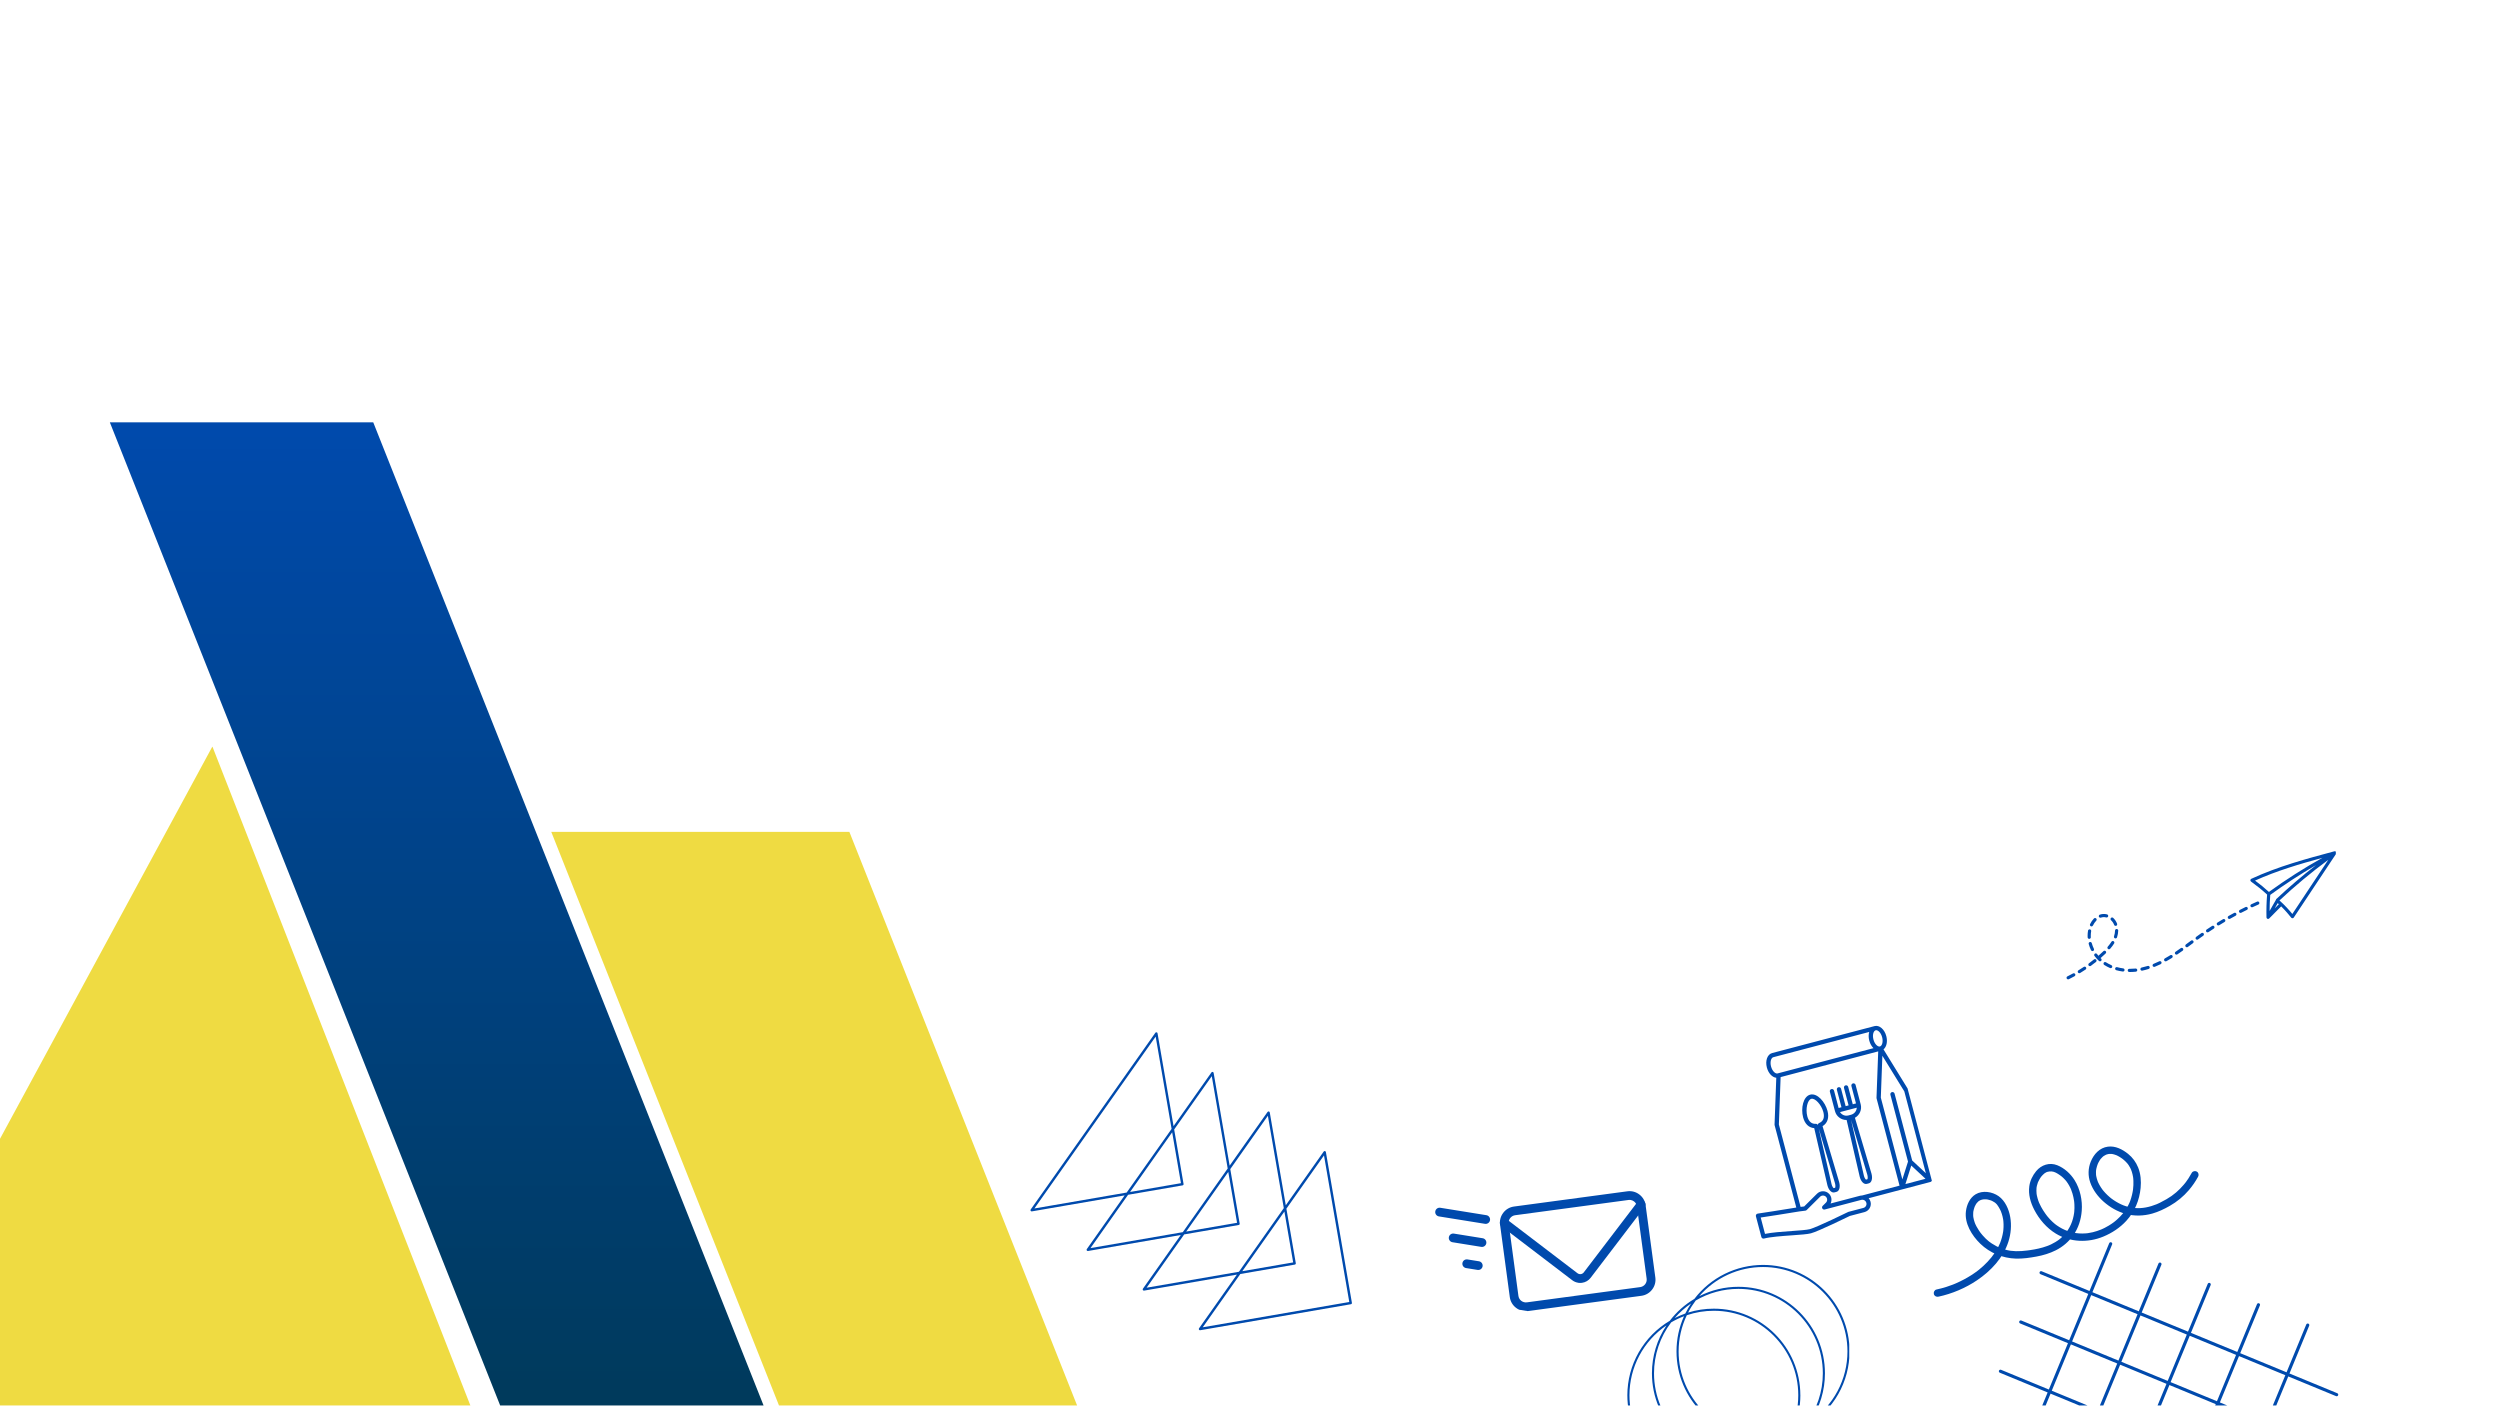 <svg xmlns="http://www.w3.org/2000/svg" xmlns:xlink="http://www.w3.org/1999/xlink" width="2049" zoomAndPan="magnify" viewBox="0 0 1536.75 864" height="1152" preserveAspectRatio="xMidYMid meet" version="1.0"><defs><clipPath id="478539c8f2"><path d="M 67.562 259.504 L 559.484 259.504 L 559.484 863.93 L 67.562 863.93 Z M 67.562 259.504 " clip-rule="nonzero"/></clipPath><clipPath id="c32b333f6c"><path d="M 0.562 0.504 L 492.449 0.504 L 492.449 604.93 L 0.562 604.93 Z M 0.562 0.504 " clip-rule="nonzero"/></clipPath><clipPath id="3b20cff89f"><path d="M 162.438 0.621 L 0.523 0.621 L 330.574 831.934 L 492.484 831.934 Z M 162.438 0.621 " clip-rule="nonzero"/></clipPath><linearGradient x1="0.187" gradientTransform="matrix(0.676, 0, 0, -0.676, 0.394, 832.298)" y1="336.185" x2="0.187" gradientUnits="userSpaceOnUse" y2="1229.71" id="5c9971a692"><stop stop-opacity="1" stop-color="rgb(0%, 22.746%, 35.912%)" offset="0"/><stop stop-opacity="1" stop-color="rgb(0%, 22.771%, 36.037%)" offset="0.008"/><stop stop-opacity="1" stop-color="rgb(0%, 22.82%, 36.285%)" offset="0.016"/><stop stop-opacity="1" stop-color="rgb(0%, 22.868%, 36.536%)" offset="0.023"/><stop stop-opacity="1" stop-color="rgb(0%, 22.917%, 36.784%)" offset="0.031"/><stop stop-opacity="1" stop-color="rgb(0%, 22.966%, 37.035%)" offset="0.039"/><stop stop-opacity="1" stop-color="rgb(0%, 23.015%, 37.283%)" offset="0.047"/><stop stop-opacity="1" stop-color="rgb(0%, 23.064%, 37.534%)" offset="0.055"/><stop stop-opacity="1" stop-color="rgb(0%, 23.114%, 37.782%)" offset="0.062"/><stop stop-opacity="1" stop-color="rgb(0%, 23.163%, 38.033%)" offset="0.07"/><stop stop-opacity="1" stop-color="rgb(0%, 23.212%, 38.281%)" offset="0.078"/><stop stop-opacity="1" stop-color="rgb(0%, 23.26%, 38.53%)" offset="0.086"/><stop stop-opacity="1" stop-color="rgb(0%, 23.309%, 38.78%)" offset="0.094"/><stop stop-opacity="1" stop-color="rgb(0%, 23.358%, 39.029%)" offset="0.102"/><stop stop-opacity="1" stop-color="rgb(0%, 23.407%, 39.279%)" offset="0.109"/><stop stop-opacity="1" stop-color="rgb(0%, 23.456%, 39.528%)" offset="0.117"/><stop stop-opacity="1" stop-color="rgb(0%, 23.505%, 39.778%)" offset="0.125"/><stop stop-opacity="1" stop-color="rgb(0%, 23.555%, 40.027%)" offset="0.133"/><stop stop-opacity="1" stop-color="rgb(0%, 23.604%, 40.277%)" offset="0.141"/><stop stop-opacity="1" stop-color="rgb(0%, 23.653%, 40.526%)" offset="0.148"/><stop stop-opacity="1" stop-color="rgb(0%, 23.701%, 40.776%)" offset="0.156"/><stop stop-opacity="1" stop-color="rgb(0%, 23.75%, 41.025%)" offset="0.164"/><stop stop-opacity="1" stop-color="rgb(0%, 23.799%, 41.275%)" offset="0.172"/><stop stop-opacity="1" stop-color="rgb(0%, 23.848%, 41.524%)" offset="0.18"/><stop stop-opacity="1" stop-color="rgb(0%, 23.897%, 41.772%)" offset="0.188"/><stop stop-opacity="1" stop-color="rgb(0%, 23.947%, 42.023%)" offset="0.195"/><stop stop-opacity="1" stop-color="rgb(0%, 23.996%, 42.271%)" offset="0.203"/><stop stop-opacity="1" stop-color="rgb(0%, 24.045%, 42.522%)" offset="0.211"/><stop stop-opacity="1" stop-color="rgb(0%, 24.094%, 42.77%)" offset="0.219"/><stop stop-opacity="1" stop-color="rgb(0%, 24.142%, 43.021%)" offset="0.227"/><stop stop-opacity="1" stop-color="rgb(0%, 24.191%, 43.269%)" offset="0.234"/><stop stop-opacity="1" stop-color="rgb(0%, 24.24%, 43.52%)" offset="0.242"/><stop stop-opacity="1" stop-color="rgb(0%, 24.289%, 43.768%)" offset="0.25"/><stop stop-opacity="1" stop-color="rgb(0%, 24.338%, 44.019%)" offset="0.258"/><stop stop-opacity="1" stop-color="rgb(0%, 24.388%, 44.267%)" offset="0.266"/><stop stop-opacity="1" stop-color="rgb(0%, 24.437%, 44.518%)" offset="0.273"/><stop stop-opacity="1" stop-color="rgb(0%, 24.486%, 44.766%)" offset="0.281"/><stop stop-opacity="1" stop-color="rgb(0%, 24.535%, 45.016%)" offset="0.289"/><stop stop-opacity="1" stop-color="rgb(0%, 24.583%, 45.265%)" offset="0.297"/><stop stop-opacity="1" stop-color="rgb(0%, 24.632%, 45.514%)" offset="0.305"/><stop stop-opacity="1" stop-color="rgb(0%, 24.681%, 45.764%)" offset="0.312"/><stop stop-opacity="1" stop-color="rgb(0%, 24.73%, 46.013%)" offset="0.32"/><stop stop-opacity="1" stop-color="rgb(0%, 24.78%, 46.263%)" offset="0.328"/><stop stop-opacity="1" stop-color="rgb(0%, 24.829%, 46.512%)" offset="0.336"/><stop stop-opacity="1" stop-color="rgb(0%, 24.878%, 46.762%)" offset="0.344"/><stop stop-opacity="1" stop-color="rgb(0%, 24.927%, 47.011%)" offset="0.352"/><stop stop-opacity="1" stop-color="rgb(0%, 24.976%, 47.261%)" offset="0.359"/><stop stop-opacity="1" stop-color="rgb(0%, 25.024%, 47.51%)" offset="0.367"/><stop stop-opacity="1" stop-color="rgb(0%, 25.073%, 47.76%)" offset="0.375"/><stop stop-opacity="1" stop-color="rgb(0%, 25.122%, 48.009%)" offset="0.383"/><stop stop-opacity="1" stop-color="rgb(0%, 25.172%, 48.259%)" offset="0.391"/><stop stop-opacity="1" stop-color="rgb(0%, 25.221%, 48.508%)" offset="0.398"/><stop stop-opacity="1" stop-color="rgb(0%, 25.27%, 48.756%)" offset="0.406"/><stop stop-opacity="1" stop-color="rgb(0%, 25.319%, 49.007%)" offset="0.414"/><stop stop-opacity="1" stop-color="rgb(0%, 25.368%, 49.255%)" offset="0.422"/><stop stop-opacity="1" stop-color="rgb(0%, 25.417%, 49.506%)" offset="0.43"/><stop stop-opacity="1" stop-color="rgb(0%, 25.465%, 49.754%)" offset="0.438"/><stop stop-opacity="1" stop-color="rgb(0%, 25.514%, 50.005%)" offset="0.445"/><stop stop-opacity="1" stop-color="rgb(0%, 25.563%, 50.253%)" offset="0.453"/><stop stop-opacity="1" stop-color="rgb(0%, 25.613%, 50.504%)" offset="0.461"/><stop stop-opacity="1" stop-color="rgb(0%, 25.662%, 50.752%)" offset="0.469"/><stop stop-opacity="1" stop-color="rgb(0%, 25.711%, 51.003%)" offset="0.477"/><stop stop-opacity="1" stop-color="rgb(0%, 25.76%, 51.251%)" offset="0.484"/><stop stop-opacity="1" stop-color="rgb(0%, 25.809%, 51.501%)" offset="0.492"/><stop stop-opacity="1" stop-color="rgb(0%, 25.858%, 51.75%)" offset="0.5"/><stop stop-opacity="1" stop-color="rgb(0%, 25.906%, 51.999%)" offset="0.508"/><stop stop-opacity="1" stop-color="rgb(0%, 25.955%, 52.249%)" offset="0.516"/><stop stop-opacity="1" stop-color="rgb(0%, 26.006%, 52.498%)" offset="0.523"/><stop stop-opacity="1" stop-color="rgb(0%, 26.054%, 52.748%)" offset="0.531"/><stop stop-opacity="1" stop-color="rgb(0%, 26.103%, 52.997%)" offset="0.539"/><stop stop-opacity="1" stop-color="rgb(0%, 26.152%, 53.247%)" offset="0.547"/><stop stop-opacity="1" stop-color="rgb(0%, 26.201%, 53.496%)" offset="0.555"/><stop stop-opacity="1" stop-color="rgb(0%, 26.25%, 53.746%)" offset="0.562"/><stop stop-opacity="1" stop-color="rgb(0%, 26.299%, 53.995%)" offset="0.57"/><stop stop-opacity="1" stop-color="rgb(0%, 26.347%, 54.245%)" offset="0.578"/><stop stop-opacity="1" stop-color="rgb(0%, 26.398%, 54.494%)" offset="0.586"/><stop stop-opacity="1" stop-color="rgb(0%, 26.447%, 54.744%)" offset="0.594"/><stop stop-opacity="1" stop-color="rgb(0%, 26.495%, 54.993%)" offset="0.602"/><stop stop-opacity="1" stop-color="rgb(0%, 26.544%, 55.243%)" offset="0.609"/><stop stop-opacity="1" stop-color="rgb(0%, 26.593%, 55.492%)" offset="0.617"/><stop stop-opacity="1" stop-color="rgb(0%, 26.642%, 55.74%)" offset="0.625"/><stop stop-opacity="1" stop-color="rgb(0%, 26.691%, 55.991%)" offset="0.633"/><stop stop-opacity="1" stop-color="rgb(0%, 26.74%, 56.239%)" offset="0.641"/><stop stop-opacity="1" stop-color="rgb(0%, 26.788%, 56.49%)" offset="0.648"/><stop stop-opacity="1" stop-color="rgb(0%, 26.839%, 56.738%)" offset="0.656"/><stop stop-opacity="1" stop-color="rgb(0%, 26.888%, 56.989%)" offset="0.664"/><stop stop-opacity="1" stop-color="rgb(0%, 26.936%, 57.237%)" offset="0.672"/><stop stop-opacity="1" stop-color="rgb(0%, 26.985%, 57.487%)" offset="0.68"/><stop stop-opacity="1" stop-color="rgb(0%, 27.034%, 57.736%)" offset="0.688"/><stop stop-opacity="1" stop-color="rgb(0%, 27.083%, 57.986%)" offset="0.695"/><stop stop-opacity="1" stop-color="rgb(0%, 27.132%, 58.235%)" offset="0.703"/><stop stop-opacity="1" stop-color="rgb(0%, 27.18%, 58.485%)" offset="0.711"/><stop stop-opacity="1" stop-color="rgb(0%, 27.231%, 58.734%)" offset="0.719"/><stop stop-opacity="1" stop-color="rgb(0%, 27.28%, 58.983%)" offset="0.727"/><stop stop-opacity="1" stop-color="rgb(0%, 27.328%, 59.233%)" offset="0.734"/><stop stop-opacity="1" stop-color="rgb(0%, 27.377%, 59.482%)" offset="0.742"/><stop stop-opacity="1" stop-color="rgb(0%, 27.426%, 59.732%)" offset="0.75"/><stop stop-opacity="1" stop-color="rgb(0%, 27.475%, 59.981%)" offset="0.758"/><stop stop-opacity="1" stop-color="rgb(0%, 27.524%, 60.231%)" offset="0.766"/><stop stop-opacity="1" stop-color="rgb(0%, 27.573%, 60.48%)" offset="0.773"/><stop stop-opacity="1" stop-color="rgb(0%, 27.621%, 60.73%)" offset="0.781"/><stop stop-opacity="1" stop-color="rgb(0%, 27.672%, 60.979%)" offset="0.789"/><stop stop-opacity="1" stop-color="rgb(0%, 27.721%, 61.229%)" offset="0.797"/><stop stop-opacity="1" stop-color="rgb(0%, 27.769%, 61.478%)" offset="0.805"/><stop stop-opacity="1" stop-color="rgb(0%, 27.818%, 61.728%)" offset="0.812"/><stop stop-opacity="1" stop-color="rgb(0%, 27.867%, 61.977%)" offset="0.82"/><stop stop-opacity="1" stop-color="rgb(0%, 27.916%, 62.225%)" offset="0.828"/><stop stop-opacity="1" stop-color="rgb(0%, 27.965%, 62.476%)" offset="0.836"/><stop stop-opacity="1" stop-color="rgb(0%, 28.014%, 62.724%)" offset="0.844"/><stop stop-opacity="1" stop-color="rgb(0%, 28.064%, 62.975%)" offset="0.852"/><stop stop-opacity="1" stop-color="rgb(0%, 28.113%, 63.223%)" offset="0.859"/><stop stop-opacity="1" stop-color="rgb(0%, 28.162%, 63.474%)" offset="0.867"/><stop stop-opacity="1" stop-color="rgb(0%, 28.21%, 63.722%)" offset="0.875"/><stop stop-opacity="1" stop-color="rgb(0%, 28.259%, 63.972%)" offset="0.883"/><stop stop-opacity="1" stop-color="rgb(0%, 28.308%, 64.221%)" offset="0.891"/><stop stop-opacity="1" stop-color="rgb(0%, 28.357%, 64.471%)" offset="0.898"/><stop stop-opacity="1" stop-color="rgb(0%, 28.406%, 64.72%)" offset="0.906"/><stop stop-opacity="1" stop-color="rgb(0%, 28.456%, 64.97%)" offset="0.914"/><stop stop-opacity="1" stop-color="rgb(0%, 28.505%, 65.219%)" offset="0.922"/><stop stop-opacity="1" stop-color="rgb(0%, 28.554%, 65.468%)" offset="0.93"/><stop stop-opacity="1" stop-color="rgb(0%, 28.603%, 65.718%)" offset="0.938"/><stop stop-opacity="1" stop-color="rgb(0%, 28.651%, 65.967%)" offset="0.945"/><stop stop-opacity="1" stop-color="rgb(0%, 28.7%, 66.217%)" offset="0.953"/><stop stop-opacity="1" stop-color="rgb(0%, 28.749%, 66.466%)" offset="0.961"/><stop stop-opacity="1" stop-color="rgb(0%, 28.798%, 66.716%)" offset="0.969"/><stop stop-opacity="1" stop-color="rgb(0%, 28.847%, 66.965%)" offset="0.977"/><stop stop-opacity="1" stop-color="rgb(0%, 28.897%, 67.215%)" offset="0.984"/><stop stop-opacity="1" stop-color="rgb(0%, 28.946%, 67.464%)" offset="0.992"/><stop stop-opacity="1" stop-color="rgb(0%, 28.995%, 67.714%)" offset="1"/></linearGradient><clipPath id="1a44cf0b78"><rect x="0" width="493" y="0" height="605"/></clipPath><clipPath id="1d2b7084dc"><path d="M 338.863 511.148 L 896.023 511.148 L 896.023 863.93 L 338.863 863.93 Z M 338.863 511.148 " clip-rule="nonzero"/></clipPath><clipPath id="c747991989"><path d="M 0.863 0.148 L 557.66 0.148 L 557.66 352.93 L 0.863 352.93 Z M 0.863 0.148 " clip-rule="nonzero"/></clipPath><clipPath id="e3d67476de"><path d="M 374.41 941.246 L 557.664 941.246 L 184.113 0.363 L 0.863 0.363 Z M 374.41 941.246 " clip-rule="nonzero"/></clipPath><clipPath id="ba702d349d"><rect x="0" width="559" y="0" height="353"/></clipPath><clipPath id="0f3bb9ffd7"><path d="M 0 458 L 574 458 L 574 863.93 L 0 863.93 Z M 0 458 " clip-rule="nonzero"/></clipPath><clipPath id="44f365021e"><path d="M 129.301 458.195 L 574.422 699.18 L 371.996 1073.082 L -73.125 832.098 Z M 129.301 458.195 " clip-rule="nonzero"/></clipPath><clipPath id="06483b5ae7"><path d="M 0 0.395 L 371 0.395 L 371 405.93 L 0 405.93 Z M 0 0.395 " clip-rule="nonzero"/></clipPath><clipPath id="efcb6a71bf"><path d="M 129.301 0.195 L 574.422 241.18 L 371.996 615.082 L -73.125 374.098 Z M 129.301 0.195 " clip-rule="nonzero"/></clipPath><clipPath id="c825ab5483"><path d="M 372.078 615.297 L -73.043 374.316 L 129.383 0.414 L 574.504 241.398 Z M 372.078 615.297 " clip-rule="nonzero"/></clipPath><clipPath id="56e89f15e9"><rect x="0" width="574" y="0" height="406"/></clipPath><clipPath id="e9d022f73b"><path d="M 1383 523 L 1435.836 523 L 1435.836 565 L 1383 565 Z M 1383 523 " clip-rule="nonzero"/></clipPath><clipPath id="c3a371cd70"><path d="M 1270.113 598 L 1276 598 L 1276 602.473 L 1270.113 602.473 Z M 1270.113 598 " clip-rule="nonzero"/></clipPath><clipPath id="1cba49f475"><path d="M 922 732 L 1018 732 L 1018 806 L 922 806 Z M 922 732 " clip-rule="nonzero"/></clipPath><clipPath id="af4149da84"><path d="M 887.203 713.277 L 1026.391 735.684 L 1013.16 817.863 L 873.977 795.457 Z M 887.203 713.277 " clip-rule="nonzero"/></clipPath><clipPath id="c3ecc14765"><path d="M 887.203 713.277 L 1026.391 735.684 L 1013.16 817.863 L 873.977 795.457 Z M 887.203 713.277 " clip-rule="nonzero"/></clipPath><clipPath id="287f7801ae"><path d="M 921 737 L 1012 737 L 1012 789 L 921 789 Z M 921 737 " clip-rule="nonzero"/></clipPath><clipPath id="9647bffef6"><path d="M 887.203 713.277 L 1026.391 735.684 L 1013.16 817.863 L 873.977 795.457 Z M 887.203 713.277 " clip-rule="nonzero"/></clipPath><clipPath id="da57518135"><path d="M 887.203 713.277 L 1026.391 735.684 L 1013.16 817.863 L 873.977 795.457 Z M 887.203 713.277 " clip-rule="nonzero"/></clipPath><clipPath id="9d3b01e869"><path d="M 882 742 L 916 742 L 916 753 L 882 753 Z M 882 742 " clip-rule="nonzero"/></clipPath><clipPath id="bccea8b141"><path d="M 887.203 713.277 L 1026.391 735.684 L 1013.16 817.863 L 873.977 795.457 Z M 887.203 713.277 " clip-rule="nonzero"/></clipPath><clipPath id="73351df6ff"><path d="M 887.203 713.277 L 1026.391 735.684 L 1013.16 817.863 L 873.977 795.457 Z M 887.203 713.277 " clip-rule="nonzero"/></clipPath><clipPath id="520491aec2"><path d="M 890 758 L 914 758 L 914 767 L 890 767 Z M 890 758 " clip-rule="nonzero"/></clipPath><clipPath id="baa4776895"><path d="M 887.203 713.277 L 1026.391 735.684 L 1013.16 817.863 L 873.977 795.457 Z M 887.203 713.277 " clip-rule="nonzero"/></clipPath><clipPath id="443337ae0e"><path d="M 887.203 713.277 L 1026.391 735.684 L 1013.16 817.863 L 873.977 795.457 Z M 887.203 713.277 " clip-rule="nonzero"/></clipPath><clipPath id="bbd8eaad04"><path d="M 898 774 L 912 774 L 912 781 L 898 781 Z M 898 774 " clip-rule="nonzero"/></clipPath><clipPath id="1b19a64bba"><path d="M 887.203 713.277 L 1026.391 735.684 L 1013.16 817.863 L 873.977 795.457 Z M 887.203 713.277 " clip-rule="nonzero"/></clipPath><clipPath id="348376c096"><path d="M 887.203 713.277 L 1026.391 735.684 L 1013.16 817.863 L 873.977 795.457 Z M 887.203 713.277 " clip-rule="nonzero"/></clipPath><clipPath id="fa19486d98"><path d="M 1079 630 L 1188 630 L 1188 762 L 1079 762 Z M 1079 630 " clip-rule="nonzero"/></clipPath><clipPath id="927925bba0"><path d="M 1055.223 656.277 L 1161.82 628.207 L 1190.652 737.707 L 1084.055 765.777 Z M 1055.223 656.277 " clip-rule="nonzero"/></clipPath><clipPath id="d4c7ef9a44"><path d="M 1055.223 656.277 L 1161.82 628.207 L 1190.652 737.707 L 1084.055 765.777 Z M 1055.223 656.277 " clip-rule="nonzero"/></clipPath><clipPath id="2a8b8c3625"><path d="M 1107 672 L 1131 672 L 1131 734 L 1107 734 Z M 1107 672 " clip-rule="nonzero"/></clipPath><clipPath id="d9b8f7b287"><path d="M 1055.223 656.277 L 1161.82 628.207 L 1190.652 737.707 L 1084.055 765.777 Z M 1055.223 656.277 " clip-rule="nonzero"/></clipPath><clipPath id="43a049514b"><path d="M 1055.223 656.277 L 1161.82 628.207 L 1190.652 737.707 L 1084.055 765.777 Z M 1055.223 656.277 " clip-rule="nonzero"/></clipPath><clipPath id="b08c7d5fbc"><path d="M 1124 665 L 1151 665 L 1151 728 L 1124 728 Z M 1124 665 " clip-rule="nonzero"/></clipPath><clipPath id="4a94bca748"><path d="M 1055.223 656.277 L 1161.82 628.207 L 1190.652 737.707 L 1084.055 765.777 Z M 1055.223 656.277 " clip-rule="nonzero"/></clipPath><clipPath id="6a306220d0"><path d="M 1055.223 656.277 L 1161.82 628.207 L 1190.652 737.707 L 1084.055 765.777 Z M 1055.223 656.277 " clip-rule="nonzero"/></clipPath><clipPath id="ca70d987b1"><path d="M 1188.438 704.238 L 1351.91 704.238 L 1351.91 797.223 L 1188.438 797.223 Z M 1188.438 704.238 " clip-rule="nonzero"/></clipPath><clipPath id="91cdf05cc8"><path d="M 633 634 L 832 634 L 832 818 L 633 818 Z M 633 634 " clip-rule="nonzero"/></clipPath><clipPath id="054408b1e6"><path d="M 617.262 650.613 L 799.785 619.121 L 831.277 801.645 L 648.754 833.137 Z M 617.262 650.613 " clip-rule="nonzero"/></clipPath><clipPath id="9fafd8d4e7"><path d="M 617.262 650.613 L 799.785 619.121 L 831.277 801.645 L 648.754 833.137 Z M 617.262 650.613 " clip-rule="nonzero"/></clipPath><clipPath id="ecbd00da68"><path d="M 1203 763 L 1438 763 L 1438 863.93 L 1203 863.93 Z M 1203 763 " clip-rule="nonzero"/></clipPath><clipPath id="23e8a3cd01"><path d="M 1266.621 750.793 L 1450.316 826.586 L 1374.527 1010.281 L 1190.832 934.488 Z M 1266.621 750.793 " clip-rule="nonzero"/></clipPath><clipPath id="50f1552446"><path d="M 1266.621 750.793 L 1450.316 826.586 L 1374.527 1010.281 L 1190.832 934.488 Z M 1266.621 750.793 " clip-rule="nonzero"/></clipPath><clipPath id="7a0e219573"><path d="M 1000.258 777.543 L 1136.734 777.543 L 1136.734 863.93 L 1000.258 863.93 Z M 1000.258 777.543 " clip-rule="nonzero"/></clipPath></defs><g clip-path="url(#478539c8f2)"><g transform="matrix(1, 0, 0, 1, 67, 259)"><g clip-path="url(#1a44cf0b78)"><g clip-path="url(#c32b333f6c)"><g clip-path="url(#3b20cff89f)"><path fill="url(#5c9971a692)" d="M 0.562 604.93 L 0.562 0.621 L 492.449 0.621 L 492.449 604.93 Z M 0.562 604.93 " fill-rule="nonzero"/></g></g></g></g></g><g clip-path="url(#1d2b7084dc)"><g transform="matrix(1, 0, 0, 1, 338, 511)"><g clip-path="url(#ba702d349d)"><g clip-path="url(#c747991989)"><g clip-path="url(#e3d67476de)"><path fill="#efdb42" d="M 557.66 0.363 L 557.66 352.93 L 0.863 352.93 L 0.863 0.363 Z M 557.66 0.363 " fill-opacity="1" fill-rule="nonzero"/></g></g></g></g></g><g clip-path="url(#0f3bb9ffd7)"><g clip-path="url(#44f365021e)"><g transform="matrix(1, 0, 0, 1, 0, 458)"><g clip-path="url(#56e89f15e9)"><g clip-path="url(#06483b5ae7)"><g clip-path="url(#efcb6a71bf)"><g clip-path="url(#c825ab5483)"><path fill="#efdb42" d="M 130.559 0.875 L 370.824 614.617 L -71.941 374.91 Z M 130.559 0.875 " fill-opacity="1" fill-rule="nonzero"/></g></g></g></g></g></g></g><path fill="#004aad" d="M 1340.531 582.816 C 1340.531 582.816 1340.527 582.816 1340.527 582.816 C 1339.391 583.629 1338.352 584.352 1337.348 585.031 C 1337.34 585.035 1337.336 585.035 1337.336 585.039 C 1336.887 585.34 1336.77 585.949 1337.07 586.395 C 1337.258 586.672 1337.566 586.824 1337.879 586.824 C 1338.066 586.824 1338.258 586.77 1338.426 586.656 C 1339.445 585.969 1340.504 585.234 1341.66 584.41 C 1341.664 584.406 1341.664 584.406 1341.668 584.406 C 1342.105 584.09 1342.207 583.484 1341.895 583.043 C 1341.582 582.609 1340.973 582.504 1340.531 582.816 Z M 1340.531 582.816 " fill-opacity="1" fill-rule="nonzero"/><path fill="#004aad" d="M 1346.848 578.195 L 1343.695 580.523 C 1343.438 580.715 1343.297 581.012 1343.297 581.312 C 1343.297 581.516 1343.359 581.715 1343.488 581.891 C 1343.68 582.148 1343.973 582.285 1344.273 582.285 C 1344.477 582.285 1344.68 582.227 1344.852 582.098 L 1348.008 579.766 C 1348.266 579.574 1348.402 579.281 1348.402 578.98 C 1348.402 578.777 1348.34 578.578 1348.211 578.402 C 1347.895 577.969 1347.281 577.879 1346.848 578.195 Z M 1346.848 578.195 " fill-opacity="1" fill-rule="nonzero"/><path fill="#004aad" d="M 1334.078 587.16 C 1333.785 587.34 1333.523 587.504 1333.27 587.656 C 1332.422 588.172 1331.57 588.668 1330.742 589.129 C 1330.422 589.309 1330.242 589.641 1330.242 589.98 C 1330.242 590.141 1330.281 590.305 1330.367 590.457 C 1330.547 590.777 1330.875 590.957 1331.219 590.957 C 1331.379 590.957 1331.543 590.918 1331.695 590.836 C 1332.543 590.359 1333.414 589.852 1334.289 589.32 C 1334.543 589.164 1334.812 589 1335.109 588.812 C 1335.406 588.625 1335.57 588.309 1335.57 587.984 C 1335.57 587.805 1335.523 587.629 1335.422 587.465 C 1335.137 587.012 1334.531 586.871 1334.078 587.16 Z M 1334.078 587.16 " fill-opacity="1" fill-rule="nonzero"/><path fill="#004aad" d="M 1353.215 573.582 C 1352.652 573.977 1352.195 574.301 1351.785 574.594 C 1351.246 574.977 1350.668 575.395 1350.016 575.871 C 1349.75 576.059 1349.613 576.355 1349.613 576.66 C 1349.613 576.859 1349.672 577.062 1349.801 577.234 C 1349.988 577.496 1350.289 577.637 1350.59 577.637 C 1350.789 577.637 1350.988 577.574 1351.164 577.449 C 1351.18 577.434 1351.203 577.422 1351.223 577.406 C 1351.234 577.398 1351.246 577.387 1351.262 577.379 C 1351.266 577.375 1351.27 577.375 1351.273 577.371 C 1351.277 577.367 1351.281 577.363 1351.285 577.363 C 1351.332 577.328 1351.375 577.297 1351.422 577.262 C 1351.422 577.262 1351.426 577.262 1351.426 577.258 C 1351.969 576.867 1352.457 576.512 1352.918 576.184 C 1353.328 575.891 1353.777 575.574 1354.332 575.184 L 1354.34 575.18 C 1354.609 574.988 1354.754 574.688 1354.754 574.379 C 1354.754 574.184 1354.699 573.988 1354.578 573.82 C 1354.27 573.375 1353.656 573.27 1353.215 573.582 Z M 1353.215 573.582 " fill-opacity="1" fill-rule="nonzero"/><path fill="#004aad" d="M 1320.176 593.77 L 1320.172 593.773 C 1318.926 594.16 1317.688 594.488 1316.48 594.746 C 1316.477 594.746 1316.477 594.746 1316.473 594.746 C 1315.945 594.859 1315.609 595.375 1315.723 595.902 C 1315.82 596.363 1316.223 596.676 1316.676 596.676 C 1316.742 596.676 1316.809 596.668 1316.879 596.652 C 1318.148 596.383 1319.445 596.043 1320.738 595.637 C 1320.746 595.637 1320.75 595.633 1320.758 595.633 C 1321.27 595.473 1321.559 594.926 1321.398 594.41 C 1321.238 593.898 1320.691 593.609 1320.176 593.77 Z M 1320.176 593.77 " fill-opacity="1" fill-rule="nonzero"/><path fill="#004aad" d="M 1312.723 595.352 L 1312.547 595.371 C 1311.449 595.484 1310.344 595.539 1309.262 595.539 L 1308.895 595.539 C 1308.355 595.539 1307.922 595.969 1307.918 596.508 L 1307.918 596.512 C 1307.918 597.047 1308.348 597.484 1308.887 597.488 L 1309.262 597.492 C 1310.422 597.492 1311.594 597.43 1312.75 597.309 L 1312.895 597.297 C 1313.402 597.25 1313.785 596.824 1313.785 596.324 C 1313.785 596.297 1313.781 596.266 1313.781 596.238 C 1313.73 595.703 1313.262 595.305 1312.723 595.352 Z M 1312.723 595.352 " fill-opacity="1" fill-rule="nonzero"/><path fill="#004aad" d="M 1327.316 590.914 C 1326.145 591.484 1324.965 592.008 1323.816 592.469 C 1323.809 592.473 1323.801 592.477 1323.793 592.477 C 1323.297 592.68 1323.051 593.246 1323.254 593.746 C 1323.406 594.129 1323.773 594.359 1324.156 594.359 C 1324.281 594.359 1324.402 594.336 1324.523 594.289 C 1325.719 593.809 1326.941 593.266 1328.168 592.672 C 1328.516 592.504 1328.719 592.156 1328.719 591.793 C 1328.719 591.648 1328.688 591.504 1328.621 591.367 C 1328.387 590.883 1327.809 590.68 1327.316 590.914 Z M 1327.316 590.914 " fill-opacity="1" fill-rule="nonzero"/><path fill="#004aad" d="M 1387.465 554.223 C 1387.461 554.227 1387.457 554.227 1387.453 554.23 C 1386.281 554.75 1385.078 555.297 1383.879 555.859 C 1383.875 555.859 1383.875 555.859 1383.875 555.859 C 1383.387 556.086 1383.176 556.668 1383.406 557.156 C 1383.57 557.512 1383.922 557.719 1384.289 557.719 C 1384.43 557.719 1384.566 557.688 1384.699 557.625 C 1385.895 557.07 1387.09 556.527 1388.254 556.008 C 1388.746 555.789 1388.969 555.215 1388.75 554.723 C 1388.535 554.227 1387.957 554.004 1387.465 554.223 Z M 1387.465 554.223 " fill-opacity="1" fill-rule="nonzero"/><path fill="#004aad" d="M 1380.324 557.559 C 1379.129 558.145 1377.945 558.742 1376.805 559.328 C 1376.469 559.504 1376.277 559.844 1376.277 560.199 C 1376.277 560.348 1376.312 560.504 1376.387 560.645 C 1376.559 560.98 1376.898 561.172 1377.254 561.172 C 1377.406 561.172 1377.555 561.137 1377.699 561.062 C 1378.828 560.48 1380 559.895 1381.184 559.312 L 1381.188 559.309 C 1381.672 559.07 1381.871 558.488 1381.633 558.004 C 1381.395 557.52 1380.812 557.32 1380.324 557.559 Z M 1380.324 557.559 " fill-opacity="1" fill-rule="nonzero"/><g clip-path="url(#e9d022f73b)"><path fill="#004aad" d="M 1436.016 523.656 C 1435.781 523.328 1435.363 523.18 1434.973 523.281 C 1417.891 527.863 1400.23 532.598 1383.863 540.207 C 1383.551 540.352 1383.34 540.648 1383.305 540.992 C 1383.27 541.336 1383.418 541.672 1383.691 541.875 C 1387.977 545.059 1389.906 546.523 1393.59 549.902 C 1393.211 554.547 1393.082 559.262 1393.203 563.918 C 1393.215 564.309 1393.457 564.656 1393.82 564.801 C 1393.938 564.848 1394.059 564.867 1394.18 564.867 C 1394.438 564.867 1394.688 564.77 1394.871 564.578 L 1402.227 557.148 C 1404.766 559.648 1406.906 562.176 1408.41 564.078 C 1408.594 564.309 1408.875 564.445 1409.172 564.445 C 1409.188 564.445 1409.199 564.445 1409.215 564.445 C 1409.527 564.434 1409.816 564.27 1409.988 564.012 L 1436.035 524.762 C 1436.262 524.426 1436.254 523.984 1436.016 523.656 Z M 1394.703 548.277 C 1391.492 545.344 1389.488 543.766 1386.176 541.293 C 1399.473 535.281 1413.637 531.098 1427.613 527.289 C 1416.254 533.621 1405.211 540.656 1394.703 548.277 Z M 1395.117 559.98 C 1395.129 556.676 1395.266 553.359 1395.531 550.078 C 1404.566 543.516 1413.996 537.383 1423.688 531.762 C 1415.227 538.324 1407.047 545.301 1399.277 552.609 C 1399.117 552.762 1399.035 552.961 1399 553.16 C 1399 553.16 1399 553.16 1399 553.164 C 1398.449 554.148 1397.891 555.105 1397.34 556.059 C 1396.602 557.332 1395.848 558.637 1395.117 559.98 Z M 1398.238 558.406 C 1398.5 557.949 1398.762 557.5 1399.027 557.039 C 1399.387 556.422 1399.746 555.789 1400.105 555.164 C 1400.344 555.375 1400.578 555.586 1400.812 555.801 Z M 1409.102 561.82 C 1407.129 559.406 1404.371 556.32 1401.184 553.512 C 1410.66 544.629 1420.734 536.242 1431.199 528.523 Z M 1409.102 561.82 " fill-opacity="1" fill-rule="nonzero"/></g><path fill="#004aad" d="M 1359.758 569.184 C 1358.641 569.906 1357.535 570.633 1356.473 571.348 C 1356.469 571.348 1356.465 571.352 1356.465 571.352 C 1356.465 571.352 1356.465 571.352 1356.461 571.352 C 1356.016 571.652 1355.898 572.258 1356.195 572.707 C 1356.387 572.984 1356.691 573.137 1357.008 573.137 C 1357.195 573.137 1357.383 573.082 1357.551 572.969 C 1358.609 572.262 1359.707 571.539 1360.812 570.824 C 1361.102 570.637 1361.258 570.32 1361.258 570.004 C 1361.258 569.82 1361.211 569.637 1361.102 569.473 C 1360.812 569.023 1360.207 568.891 1359.758 569.184 Z M 1359.758 569.184 " fill-opacity="1" fill-rule="nonzero"/><path fill="#004aad" d="M 1366.461 565.043 C 1365.324 565.719 1364.191 566.402 1363.09 567.082 C 1362.789 567.266 1362.625 567.59 1362.625 567.918 C 1362.625 568.09 1362.676 568.27 1362.773 568.426 C 1362.957 568.727 1363.277 568.891 1363.605 568.891 C 1363.777 568.891 1363.957 568.84 1364.117 568.742 C 1365.207 568.07 1366.332 567.391 1367.457 566.727 C 1367.766 566.543 1367.938 566.219 1367.938 565.883 C 1367.938 565.715 1367.891 565.543 1367.801 565.391 C 1367.523 564.926 1366.93 564.77 1366.461 565.043 Z M 1366.461 565.043 " fill-opacity="1" fill-rule="nonzero"/><path fill="#004aad" d="M 1373.32 561.168 C 1372.152 561.801 1370.992 562.441 1369.875 563.074 C 1369.555 563.254 1369.379 563.582 1369.379 563.922 C 1369.379 564.086 1369.418 564.25 1369.504 564.406 C 1369.684 564.723 1370.012 564.898 1370.355 564.898 C 1370.516 564.898 1370.684 564.859 1370.832 564.773 C 1371.941 564.148 1373.09 563.516 1374.25 562.887 C 1374.574 562.711 1374.762 562.375 1374.762 562.027 C 1374.762 561.871 1374.723 561.711 1374.645 561.562 C 1374.391 561.09 1373.797 560.91 1373.32 561.168 Z M 1373.32 561.168 " fill-opacity="1" fill-rule="nonzero"/><path fill="#004aad" d="M 1301.34 576.176 C 1301.793 574.789 1302.039 573.402 1302.07 572.047 L 1302.07 572.023 C 1302.07 571.496 1301.648 571.062 1301.117 571.051 C 1301.109 571.051 1301.102 571.051 1301.094 571.051 C 1300.566 571.051 1300.129 571.473 1300.117 572.004 C 1300.094 573.164 1299.879 574.363 1299.488 575.566 C 1299.453 575.668 1299.438 575.77 1299.438 575.871 C 1299.438 576.281 1299.699 576.664 1300.113 576.801 C 1300.211 576.832 1300.312 576.848 1300.414 576.848 C 1300.824 576.848 1301.203 576.586 1301.34 576.176 Z M 1301.34 576.176 " fill-opacity="1" fill-rule="nonzero"/><path fill="#004aad" d="M 1285.812 579.758 C 1285.676 579.234 1285.137 578.926 1284.621 579.066 C 1284.184 579.18 1283.895 579.574 1283.895 580.008 C 1283.895 580.09 1283.906 580.176 1283.93 580.258 C 1283.93 580.266 1283.934 580.27 1283.934 580.273 C 1284.281 581.574 1284.762 582.859 1285.355 584.09 C 1285.359 584.094 1285.359 584.098 1285.363 584.102 C 1285.535 584.449 1285.879 584.648 1286.242 584.648 C 1286.387 584.648 1286.531 584.617 1286.668 584.551 C 1287.156 584.316 1287.355 583.734 1287.125 583.25 C 1286.574 582.121 1286.141 580.949 1285.82 579.77 C 1285.816 579.766 1285.816 579.762 1285.812 579.758 Z M 1285.812 579.758 " fill-opacity="1" fill-rule="nonzero"/><path fill="#004aad" d="M 1285.223 569.387 C 1285.355 569.453 1285.5 569.48 1285.641 569.48 C 1286.008 569.48 1286.355 569.273 1286.523 568.922 C 1287.051 567.809 1287.746 566.785 1288.539 565.969 C 1288.543 565.965 1288.543 565.965 1288.547 565.961 C 1288.922 565.574 1288.914 564.957 1288.527 564.582 C 1288.141 564.207 1287.523 564.215 1287.145 564.602 C 1287.141 564.605 1287.137 564.609 1287.133 564.613 C 1286.199 565.578 1285.379 566.773 1284.762 568.078 C 1284.762 568.082 1284.762 568.082 1284.758 568.086 C 1284.695 568.219 1284.664 568.363 1284.664 568.504 C 1284.664 568.867 1284.871 569.219 1285.223 569.387 Z M 1285.223 569.387 " fill-opacity="1" fill-rule="nonzero"/><g clip-path="url(#c3a371cd70)"><path fill="#004aad" d="M 1274.281 598.379 C 1274.277 598.383 1274.273 598.383 1274.27 598.387 C 1273.141 599.008 1271.988 599.605 1270.848 600.168 C 1270.844 600.168 1270.844 600.172 1270.84 600.172 C 1270.359 600.41 1270.16 600.996 1270.398 601.477 C 1270.566 601.824 1270.914 602.023 1271.273 602.023 C 1271.418 602.023 1271.566 601.988 1271.707 601.922 C 1272.867 601.348 1274.051 600.73 1275.219 600.09 C 1275.691 599.832 1275.867 599.238 1275.609 598.766 C 1275.348 598.293 1274.758 598.121 1274.281 598.379 Z M 1274.281 598.379 " fill-opacity="1" fill-rule="nonzero"/></g><path fill="#004aad" d="M 1291.09 564.125 C 1291.195 564.125 1291.305 564.109 1291.41 564.074 C 1291.895 563.906 1292.395 563.805 1292.902 563.77 C 1293.457 563.73 1294.086 563.789 1294.691 563.949 C 1294.691 563.949 1294.695 563.953 1294.695 563.953 C 1294.695 563.953 1294.699 563.953 1294.699 563.953 C 1295.223 564.094 1295.75 563.785 1295.891 563.262 C 1296.031 562.742 1295.723 562.211 1295.203 562.07 C 1294.406 561.852 1293.578 561.77 1292.773 561.824 C 1292.094 561.867 1291.422 562.004 1290.77 562.23 C 1290.367 562.371 1290.113 562.746 1290.113 563.152 C 1290.113 563.258 1290.133 563.367 1290.168 563.473 C 1290.305 563.871 1290.684 564.125 1291.09 564.125 Z M 1291.09 564.125 " fill-opacity="1" fill-rule="nonzero"/><path fill="#004aad" d="M 1297.645 565.652 C 1298.5 566.461 1299.16 567.453 1299.559 568.52 C 1299.707 568.91 1300.078 569.152 1300.473 569.152 C 1300.586 569.152 1300.703 569.133 1300.812 569.09 C 1301.207 568.945 1301.449 568.57 1301.449 568.176 C 1301.449 568.062 1301.426 567.949 1301.387 567.836 C 1300.883 566.492 1300.055 565.246 1298.988 564.234 C 1298.598 563.863 1297.977 563.879 1297.605 564.27 C 1297.234 564.66 1297.254 565.277 1297.645 565.652 Z M 1297.645 565.652 " fill-opacity="1" fill-rule="nonzero"/><path fill="#004aad" d="M 1280.914 594.355 C 1279.828 595.082 1278.727 595.781 1277.645 596.441 C 1277.34 596.621 1277.172 596.945 1277.172 597.273 C 1277.172 597.449 1277.219 597.625 1277.316 597.781 C 1277.5 598.086 1277.82 598.254 1278.148 598.254 C 1278.324 598.254 1278.496 598.207 1278.656 598.109 C 1279.766 597.438 1280.891 596.723 1282 595.984 C 1282.281 595.797 1282.434 595.484 1282.434 595.172 C 1282.434 594.984 1282.379 594.797 1282.27 594.629 C 1281.969 594.18 1281.359 594.059 1280.914 594.355 Z M 1280.914 594.355 " fill-opacity="1" fill-rule="nonzero"/><path fill="#004aad" d="M 1284.305 577.121 C 1284.844 577.09 1285.254 576.629 1285.223 576.094 C 1285.207 575.793 1285.199 575.484 1285.199 575.172 L 1285.199 575.164 C 1285.199 574.238 1285.281 573.312 1285.438 572.414 C 1285.438 572.414 1285.438 572.41 1285.438 572.41 C 1285.531 571.879 1285.18 571.371 1284.648 571.277 C 1284.113 571.188 1283.613 571.539 1283.516 572.07 C 1283.34 573.074 1283.25 574.117 1283.25 575.164 L 1283.25 575.176 C 1283.25 575.52 1283.258 575.863 1283.277 576.195 L 1283.277 576.203 C 1283.309 576.723 1283.738 577.125 1284.25 577.125 C 1284.27 577.121 1284.285 577.121 1284.305 577.121 Z M 1284.305 577.121 " fill-opacity="1" fill-rule="nonzero"/><path fill="#004aad" d="M 1297.836 593.27 C 1296.668 592.762 1295.551 592.168 1294.512 591.504 C 1294.055 591.215 1293.453 591.348 1293.164 591.801 C 1293.059 591.965 1293.012 592.145 1293.012 592.324 C 1293.008 592.648 1293.168 592.965 1293.461 593.148 C 1294.59 593.867 1295.797 594.512 1297.059 595.059 C 1297.188 595.113 1297.316 595.141 1297.445 595.141 C 1297.824 595.141 1298.184 594.918 1298.34 594.551 C 1298.398 594.426 1298.422 594.293 1298.422 594.164 C 1298.422 593.785 1298.203 593.426 1297.836 593.27 Z M 1297.836 593.27 " fill-opacity="1" fill-rule="nonzero"/><path fill="#004aad" d="M 1299.254 578.578 C 1298.793 578.293 1298.191 578.434 1297.91 578.895 C 1297.293 579.887 1296.555 580.871 1295.656 581.906 C 1295.496 582.09 1295.418 582.316 1295.418 582.547 C 1295.418 582.82 1295.531 583.09 1295.75 583.281 C 1295.938 583.441 1296.164 583.523 1296.391 583.523 C 1296.664 583.523 1296.934 583.406 1297.129 583.188 C 1298.098 582.074 1298.895 581.008 1299.566 579.922 C 1299.664 579.762 1299.715 579.586 1299.715 579.41 C 1299.715 579.082 1299.551 578.766 1299.254 578.578 Z M 1299.254 578.578 " fill-opacity="1" fill-rule="nonzero"/><path fill="#004aad" d="M 1291.195 588.902 C 1291.277 588.863 1291.355 588.812 1291.426 588.75 C 1292.254 588.023 1293.09 587.266 1293.902 586.5 L 1294.352 586.07 C 1294.551 585.879 1294.648 585.625 1294.648 585.367 C 1294.648 585.125 1294.559 584.879 1294.375 584.691 C 1294.004 584.305 1293.387 584.293 1292.996 584.664 L 1292.562 585.078 C 1292.562 585.078 1292.559 585.078 1292.559 585.082 C 1291.77 585.824 1290.965 586.559 1290.16 587.266 C 1290.152 587.27 1290.145 587.277 1290.141 587.285 C 1290.051 587.363 1289.977 587.453 1289.926 587.551 C 1289.621 587.195 1289.328 586.828 1289.051 586.449 C 1288.73 586.016 1288.121 585.926 1287.684 586.246 C 1287.426 586.438 1287.289 586.73 1287.289 587.031 C 1287.289 587.23 1287.352 587.434 1287.48 587.609 C 1288.301 588.719 1289.223 589.746 1290.215 590.664 C 1290.402 590.836 1290.641 590.922 1290.879 590.922 C 1291.141 590.922 1291.402 590.816 1291.594 590.605 C 1291.77 590.418 1291.852 590.184 1291.852 589.945 C 1291.852 589.684 1291.746 589.418 1291.539 589.227 C 1291.422 589.121 1291.309 589.012 1291.195 588.902 Z M 1291.195 588.902 " fill-opacity="1" fill-rule="nonzero"/><path fill="#004aad" d="M 1287.168 589.773 C 1286.16 590.582 1285.121 591.375 1284.09 592.133 C 1283.832 592.324 1283.691 592.621 1283.691 592.922 C 1283.691 593.121 1283.754 593.324 1283.879 593.5 C 1284.074 593.758 1284.367 593.895 1284.668 593.895 C 1284.871 593.895 1285.07 593.836 1285.246 593.707 C 1286.301 592.934 1287.359 592.121 1288.391 591.297 C 1288.633 591.105 1288.758 590.82 1288.758 590.535 C 1288.758 590.32 1288.688 590.105 1288.543 589.926 C 1288.207 589.504 1287.59 589.434 1287.168 589.773 Z M 1287.168 589.773 " fill-opacity="1" fill-rule="nonzero"/><path fill="#004aad" d="M 1305.113 595.266 C 1303.852 595.094 1302.602 594.844 1301.398 594.516 C 1300.883 594.375 1300.344 594.68 1300.203 595.203 C 1300.18 595.285 1300.168 595.371 1300.168 595.457 C 1300.164 595.887 1300.453 596.281 1300.887 596.398 C 1302.172 596.75 1303.504 597.02 1304.852 597.199 C 1304.898 597.207 1304.941 597.207 1304.984 597.207 C 1305.465 597.207 1305.883 596.852 1305.949 596.363 C 1305.953 596.32 1305.957 596.273 1305.957 596.23 C 1305.961 595.75 1305.605 595.332 1305.113 595.266 Z M 1305.113 595.266 " fill-opacity="1" fill-rule="nonzero"/><g clip-path="url(#1cba49f475)"><g clip-path="url(#af4149da84)"><g clip-path="url(#c3ecc14765)"><path fill="#004aad" d="M 936.363 805.855 C 934.75 805.598 933.238 804.953 931.914 803.922 C 929.793 802.309 928.426 799.965 928.07 797.324 L 922.09 752.867 C 921.734 750.23 922.426 747.617 924.059 745.5 C 925.672 743.379 928.016 742.012 930.656 741.656 L 1000.348 732.289 C 1002.984 731.934 1005.598 732.629 1007.715 734.258 C 1009.836 735.871 1011.203 738.215 1011.559 740.855 L 1017.539 785.312 C 1017.895 787.949 1017.203 790.562 1015.57 792.68 C 1013.957 794.801 1011.613 796.168 1008.977 796.523 L 939.262 805.906 C 938.277 806.035 937.297 806.023 936.359 805.875 Z M 1002.395 737.633 C 1001.953 737.562 1001.516 737.566 1001.07 737.621 L 931.34 747 C 928.832 747.34 927.059 749.652 927.402 752.16 L 933.379 796.617 C 933.551 797.828 934.176 798.91 935.145 799.645 C 936.137 800.387 937.336 800.707 938.543 800.555 L 1008.258 791.176 C 1010.762 790.832 1012.535 788.52 1012.195 786.012 L 1006.215 741.555 C 1006.047 740.348 1005.422 739.266 1004.449 738.527 C 1003.832 738.066 1003.137 737.754 1002.395 737.633 Z M 1002.395 737.633 " fill-opacity="1" fill-rule="nonzero"/></g></g></g><g clip-path="url(#287f7801ae)"><g clip-path="url(#9647bffef6)"><g clip-path="url(#da57518135)"><path fill="#004aad" d="M 970.043 788.496 C 968.734 788.285 967.492 787.758 966.426 786.93 L 923.012 753.816 C 921.828 752.918 921.609 751.23 922.508 750.047 C 923.406 748.867 925.098 748.648 926.277 749.547 L 969.691 782.66 C 970.277 783.098 970.992 783.285 971.711 783.203 C 972.438 783.102 973.078 782.734 973.535 782.152 L 1006.648 738.738 C 1007.547 737.555 1009.238 737.32 1010.418 738.234 C 1011.602 739.133 1011.82 740.824 1010.922 742.004 L 977.805 785.418 C 976.492 787.152 974.586 788.262 972.434 788.551 C 971.633 788.66 970.816 788.656 970.039 788.531 Z M 970.043 788.496 " fill-opacity="1" fill-rule="nonzero"/></g></g></g><g clip-path="url(#9d3b01e869)"><g clip-path="url(#bccea8b141)"><g clip-path="url(#73351df6ff)"><path fill="#004aad" d="M 912.828 752.285 L 884.492 747.727 C 883.023 747.488 882.027 746.109 882.266 744.641 C 882.5 743.172 883.879 742.176 885.348 742.414 L 913.684 746.973 C 915.152 747.211 916.148 748.586 915.914 750.059 C 915.676 751.527 914.297 752.523 912.828 752.285 Z M 912.828 752.285 " fill-opacity="1" fill-rule="nonzero"/></g></g></g><g clip-path="url(#520491aec2)"><g clip-path="url(#baa4776895)"><g clip-path="url(#443337ae0e)"><path fill="#004aad" d="M 910.547 766.453 L 892.84 763.602 C 891.367 763.367 890.371 761.988 890.609 760.52 C 890.848 759.051 892.223 758.055 893.695 758.289 L 911.402 761.141 C 912.871 761.379 913.867 762.754 913.633 764.227 C 913.395 765.695 912.016 766.691 910.547 766.453 Z M 910.547 766.453 " fill-opacity="1" fill-rule="nonzero"/></g></g></g><g clip-path="url(#bbd8eaad04)"><g clip-path="url(#1b19a64bba)"><g clip-path="url(#348376c096)"><path fill="#004aad" d="M 908.266 780.621 L 901.184 779.48 C 899.715 779.246 898.719 777.867 898.953 776.398 C 899.191 774.926 900.57 773.93 902.039 774.168 L 909.121 775.309 C 910.594 775.547 911.586 776.922 911.352 778.391 C 911.113 779.863 909.738 780.859 908.266 780.621 Z M 908.266 780.621 " fill-opacity="1" fill-rule="nonzero"/></g></g></g><g clip-path="url(#fa19486d98)"><g clip-path="url(#927925bba0)"><g clip-path="url(#d4c7ef9a44)"><path fill="#004aad" d="M 1187.598 725.223 C 1187.594 725.125 1187.582 725.031 1187.559 724.934 L 1173.098 670.023 C 1173.066 669.898 1173.016 669.777 1172.945 669.668 L 1157.789 645.051 C 1159.656 643.527 1160.41 640.32 1159.512 636.906 C 1158.398 632.672 1155.227 629.965 1152.289 630.738 L 1089.344 647.309 C 1086.41 648.082 1084.98 652.004 1086.098 656.238 C 1087.031 659.781 1089.406 662.25 1091.879 662.508 L 1090.816 691.293 C 1090.812 691.422 1090.828 691.555 1090.859 691.68 L 1104.18 742.273 C 1103.895 742.32 1103.605 742.363 1103.305 742.418 C 1097.035 743.512 1080.613 745.984 1080.445 746.008 C 1080.074 746.062 1079.742 746.277 1079.535 746.59 C 1079.328 746.906 1079.266 747.293 1079.359 747.656 L 1082.715 760.391 C 1082.898 761.098 1083.625 761.523 1084.336 761.336 C 1088.277 760.297 1095.312 759.801 1101.52 759.359 C 1106.625 759 1111.035 758.688 1113.164 758.125 C 1117.648 756.945 1135.332 748.312 1137.109 747.438 L 1146.113 745.07 C 1148.887 744.336 1150.555 741.484 1149.82 738.707 C 1149.605 737.879 1149.199 737.148 1148.66 736.547 L 1169.605 731.031 L 1186.613 726.551 C 1186.719 726.523 1186.82 726.48 1186.91 726.43 C 1186.938 726.414 1186.961 726.398 1186.984 726.383 C 1187.055 726.34 1187.117 726.289 1187.176 726.234 C 1187.195 726.215 1187.219 726.199 1187.238 726.176 C 1187.309 726.102 1187.375 726.02 1187.426 725.93 C 1187.434 725.918 1187.434 725.906 1187.441 725.895 C 1187.484 725.809 1187.52 725.723 1187.547 725.633 C 1187.551 725.617 1187.559 725.605 1187.562 725.594 C 1187.566 725.578 1187.562 725.562 1187.566 725.547 C 1187.586 725.461 1187.598 725.375 1187.598 725.285 C 1187.598 725.266 1187.598 725.242 1187.598 725.223 Z M 1183.828 721.18 L 1175.414 713.355 L 1164.594 672.266 C 1164.41 671.555 1163.684 671.133 1162.973 671.32 C 1162.266 671.504 1161.844 672.23 1162.031 672.941 L 1172.852 714.031 L 1169.383 724.984 L 1156.141 674.695 L 1157.09 648.973 L 1170.586 670.891 Z M 1152.965 633.301 C 1154.227 632.969 1156.176 634.645 1156.949 637.582 C 1157.723 640.52 1156.852 642.938 1155.59 643.27 C 1154.324 643.602 1152.379 641.926 1151.605 638.988 C 1150.832 636.051 1151.699 633.633 1152.965 633.301 Z M 1090.02 649.875 L 1149 634.344 C 1148.551 635.875 1148.531 637.738 1149.039 639.664 C 1149.547 641.59 1150.48 643.203 1151.625 644.312 L 1092.922 659.77 L 1092.645 659.844 C 1091.383 660.176 1089.434 658.5 1088.66 655.562 C 1087.887 652.625 1088.758 650.207 1090.02 649.875 Z M 1093.477 691.195 L 1094.551 662.086 L 1154.535 646.289 L 1153.484 674.793 C 1153.48 674.805 1153.488 674.82 1153.488 674.832 C 1153.488 674.945 1153.496 675.062 1153.527 675.18 L 1167.645 728.805 L 1144.773 734.828 C 1144.332 734.828 1143.891 734.887 1143.461 735 L 1125.258 739.793 C 1126.227 737.848 1125.91 735.422 1124.297 733.797 C 1123.316 732.809 1122.012 732.262 1120.621 732.254 C 1119.23 732.25 1117.922 732.781 1116.934 733.762 L 1109.02 741.609 C 1108.312 741.684 1107.578 741.773 1106.82 741.879 L 1093.473 691.195 Z M 1145.434 742.504 L 1136.309 744.906 C 1136.223 744.93 1136.141 744.961 1136.059 745 C 1135.867 745.094 1116.855 754.41 1112.484 755.562 C 1110.598 756.059 1106.098 756.379 1101.332 756.715 C 1095.617 757.117 1089.219 757.57 1084.949 758.469 L 1082.301 748.41 C 1086.492 747.777 1098.57 745.938 1103.762 745.031 C 1104.559 744.891 1105.305 744.777 1106.031 744.668 C 1107.34 744.473 1108.594 744.316 1109.758 744.195 C 1110.059 744.168 1110.344 744.031 1110.559 743.82 L 1118.801 735.645 C 1119.285 735.164 1119.926 734.902 1120.609 734.906 C 1121.293 734.91 1121.934 735.176 1122.414 735.66 C 1123.406 736.66 1123.398 738.281 1122.398 739.273 L 1120.402 741.254 C 1119.977 741.676 1119.887 742.332 1120.184 742.855 C 1120.48 743.375 1121.094 743.633 1121.672 743.477 L 1144.133 737.562 C 1144.379 737.5 1144.629 737.473 1144.883 737.48 C 1146.016 737.523 1146.969 738.289 1147.254 739.383 C 1147.613 740.746 1146.797 742.145 1145.434 742.504 Z M 1171.258 727.852 L 1174.863 716.465 L 1183.609 724.602 Z M 1171.258 727.852 " fill-opacity="1" fill-rule="nonzero"/></g></g></g><g clip-path="url(#2a8b8c3625)"><g clip-path="url(#d9b8f7b287)"><g clip-path="url(#43a049514b)"><path fill="#004aad" d="M 1115.203 693.461 L 1123.32 728.664 C 1124.094 731.609 1125.93 733.414 1127.68 732.953 L 1128.879 732.637 C 1130.629 732.176 1131.34 729.703 1130.551 726.719 L 1120.328 692.246 C 1123.332 690.461 1124.477 687.059 1123.383 682.914 C 1121.891 677.246 1117.012 671.75 1112.719 672.883 C 1108.426 674.012 1106.887 681.199 1108.379 686.867 C 1109.434 690.867 1111.887 693.215 1115.203 693.461 Z M 1128.051 730.113 L 1127.156 730.348 C 1126.895 730.164 1126.262 729.426 1125.895 728.031 L 1117.934 693.5 L 1128 727.434 C 1128.375 728.863 1128.191 729.824 1128.051 730.113 Z M 1113.395 675.449 C 1115.75 674.828 1119.633 679.09 1120.816 683.59 C 1121.699 686.941 1120.809 689.27 1118.234 690.332 C 1117.746 690.531 1117.438 690.992 1117.414 691.492 C 1117.172 691.055 1116.691 690.785 1116.172 690.82 C 1113.594 690.988 1111.785 689.387 1110.945 686.191 C 1109.758 681.691 1111.043 676.066 1113.395 675.449 Z M 1113.395 675.449 " fill-opacity="1" fill-rule="nonzero"/></g></g></g><g clip-path="url(#b08c7d5fbc)"><g clip-path="url(#4a94bca748)"><g clip-path="url(#6a306220d0)"><path fill="#004aad" d="M 1135.121 688.461 L 1143.188 723.434 C 1143.961 726.379 1145.797 728.184 1147.547 727.723 L 1148.746 727.406 C 1150.496 726.945 1151.207 724.473 1150.418 721.488 L 1140.223 687.105 C 1143.098 685.508 1144.629 682.102 1143.766 678.824 L 1140.629 666.906 C 1140.441 666.199 1139.715 665.773 1139.008 665.961 C 1138.301 666.148 1137.875 666.871 1138.062 667.582 L 1140.879 678.277 L 1138.895 678.801 L 1136.078 668.102 C 1135.891 667.395 1135.168 666.973 1134.457 667.16 C 1133.75 667.344 1133.328 668.07 1133.512 668.777 L 1136.328 679.473 L 1134.52 679.953 L 1131.703 669.254 C 1131.516 668.547 1130.789 668.125 1130.082 668.312 C 1129.375 668.496 1128.949 669.223 1129.137 669.93 L 1131.953 680.625 L 1130.199 681.09 L 1127.383 670.395 C 1127.195 669.684 1126.469 669.262 1125.762 669.449 C 1125.055 669.633 1124.633 670.359 1124.816 671.066 L 1127.973 683.047 C 1128.832 686.324 1131.84 688.512 1135.121 688.461 Z M 1147.918 724.879 L 1147.023 725.117 C 1146.762 724.934 1146.129 724.191 1145.762 722.797 L 1137.801 688.27 L 1147.863 722.203 C 1148.242 723.633 1148.059 724.594 1147.918 724.879 Z M 1138.191 685.121 C 1138.188 685.125 1138.18 685.129 1138.176 685.129 C 1138.172 685.133 1138.164 685.133 1138.16 685.133 C 1138.062 685.168 1137.961 685.203 1137.863 685.23 L 1136.191 685.668 C 1136.125 685.688 1136.059 685.699 1135.988 685.711 L 1135.898 685.73 C 1133.961 686.109 1132.047 685.211 1131.062 683.605 L 1141.348 680.895 C 1141.262 682.77 1140.047 684.488 1138.191 685.121 Z M 1138.191 685.121 " fill-opacity="1" fill-rule="nonzero"/></g></g></g><g clip-path="url(#ca70d987b1)"><path fill="#004aad" d="M 1191.551 797.07 C 1199.977 795.258 1208.188 791.785 1215.332 786.953 C 1223.785 781.238 1231.344 773.238 1234.531 763.371 C 1236.117 758.465 1236.57 753.203 1235.688 748.117 C 1234.859 743.34 1232.598 738.141 1228.535 735.27 C 1224.609 732.5 1218.668 731.582 1214.414 734.133 C 1210.812 736.293 1208.977 740.504 1208.457 744.527 C 1207.492 752.027 1212.082 759.48 1217.301 764.523 C 1223.176 770.203 1231.02 773.418 1239.16 773.668 C 1243.375 773.797 1247.688 773.164 1251.828 772.402 C 1255.941 771.645 1259.98 770.438 1263.723 768.551 C 1268.012 766.395 1271.699 763.238 1274.465 759.316 C 1277.578 754.906 1279.246 749.621 1279.648 744.27 C 1280.137 737.848 1278.676 730.93 1275.258 725.453 C 1272.766 721.465 1268.977 718.02 1264.582 716.262 C 1259.852 714.371 1254.797 716.059 1251.629 719.902 C 1249.457 722.543 1247.887 725.73 1247.418 729.137 C 1246.715 734.203 1248.145 739.191 1250.465 743.668 C 1253.5 749.523 1258.035 754.824 1263.688 758.273 C 1272.535 763.68 1283.457 764.055 1292.934 760.121 C 1298.246 757.914 1303.121 754.715 1307.031 750.461 C 1312.211 744.828 1315.113 737.777 1315.844 730.215 C 1316.25 726.008 1315.902 721.574 1314.305 717.633 C 1312.973 714.34 1310.906 711.52 1308.148 709.297 C 1304.652 706.488 1300.332 704.242 1295.715 704.852 C 1290.609 705.531 1287.074 709.465 1285.207 714.027 C 1283.527 718.129 1283.406 722.672 1284.871 726.855 C 1286.488 731.477 1289.527 735.535 1293.184 738.746 C 1297.039 742.125 1301.609 744.766 1306.562 746.156 C 1311.957 747.668 1317.688 747.484 1323.059 745.965 C 1326.828 744.895 1330.371 743.184 1333.77 741.25 C 1338.188 738.738 1342.188 735.449 1345.488 731.582 C 1347.668 729.023 1349.598 726.25 1351.188 723.285 C 1351.773 722.199 1351.461 720.801 1350.371 720.164 C 1349.332 719.559 1347.832 719.895 1347.246 720.984 C 1346.625 722.137 1345.957 723.266 1345.238 724.363 C 1344.777 725.066 1344.297 725.758 1343.797 726.434 C 1343.664 726.609 1343.531 726.785 1343.402 726.957 C 1343.668 726.602 1343.312 727.07 1343.223 727.184 C 1342.906 727.578 1342.586 727.969 1342.258 728.352 C 1340.844 730.012 1339.309 731.562 1337.656 732.984 C 1335.863 734.531 1333.953 735.879 1331.762 737.141 C 1330.441 737.898 1329.105 738.633 1327.734 739.301 C 1327.336 739.496 1326.938 739.684 1326.531 739.863 C 1326.32 739.957 1326.109 740.051 1325.898 740.145 C 1325.57 740.285 1326.211 740.016 1325.879 740.152 C 1325.75 740.203 1325.625 740.258 1325.496 740.309 C 1324.516 740.699 1323.516 741.055 1322.508 741.363 C 1317.871 742.781 1313.195 743.129 1308.457 741.934 C 1306.109 741.34 1304.402 740.656 1302.371 739.582 C 1301.309 739.02 1300.273 738.398 1299.277 737.723 C 1298.812 737.41 1298.355 737.082 1297.906 736.746 C 1297.617 736.531 1297.887 736.738 1297.609 736.512 C 1297.328 736.289 1297.051 736.062 1296.777 735.828 C 1295.902 735.082 1295.07 734.297 1294.281 733.465 C 1293.906 733.066 1293.543 732.664 1293.188 732.246 C 1293.039 732.07 1292.891 731.891 1292.746 731.711 C 1292.648 731.594 1292.555 731.473 1292.457 731.352 C 1292.645 731.59 1292.395 731.262 1292.328 731.176 C 1291.684 730.301 1291.09 729.391 1290.562 728.441 C 1290.312 727.996 1290.078 727.539 1289.859 727.078 C 1289.766 726.883 1289.68 726.684 1289.59 726.488 C 1289.746 726.836 1289.598 726.5 1289.574 726.438 C 1289.508 726.27 1289.445 726.105 1289.383 725.941 C 1289.035 724.992 1288.758 724.016 1288.57 723.023 C 1288.551 722.914 1288.453 722.281 1288.484 722.516 C 1288.516 722.75 1288.441 722.094 1288.434 722.008 C 1288.395 721.504 1288.379 720.996 1288.391 720.488 C 1288.395 720.254 1288.406 720.02 1288.422 719.781 C 1288.434 719.68 1288.5 719.004 1288.465 719.297 C 1288.43 719.598 1288.52 718.973 1288.531 718.902 C 1288.57 718.668 1288.621 718.43 1288.672 718.195 C 1288.875 717.285 1289.156 716.391 1289.496 715.52 C 1289.531 715.426 1289.57 715.332 1289.609 715.238 C 1289.574 715.328 1289.43 715.621 1289.621 715.227 C 1289.727 715.012 1289.824 714.793 1289.934 714.582 C 1290.168 714.121 1290.426 713.672 1290.707 713.234 C 1290.836 713.031 1290.973 712.832 1291.113 712.633 C 1291.176 712.547 1291.234 712.465 1291.301 712.383 C 1291.238 712.461 1291.043 712.68 1291.328 712.355 C 1291.676 711.961 1292.016 711.574 1292.402 711.219 C 1292.582 711.055 1292.766 710.895 1292.953 710.742 C 1292.652 710.984 1293.156 710.605 1293.25 710.543 C 1293.691 710.25 1294.156 709.988 1294.641 709.777 C 1294.289 709.93 1294.902 709.691 1295.008 709.656 C 1295.258 709.578 1295.512 709.504 1295.766 709.449 C 1295.875 709.422 1295.98 709.402 1296.09 709.383 C 1296.152 709.371 1296.602 709.305 1296.324 709.336 C 1296.07 709.367 1296.426 709.332 1296.449 709.332 C 1296.625 709.324 1296.801 709.309 1296.98 709.305 C 1297.227 709.297 1297.473 709.301 1297.719 709.312 C 1297.832 709.316 1298.465 709.379 1298.246 709.348 C 1298.031 709.32 1298.676 709.43 1298.762 709.445 C 1299.031 709.504 1299.301 709.57 1299.566 709.645 C 1300.027 709.773 1300.477 709.934 1300.922 710.105 C 1300.949 710.113 1301.258 710.246 1301.023 710.145 C 1300.77 710.035 1301.152 710.207 1301.211 710.234 C 1301.449 710.348 1301.688 710.465 1301.922 710.586 C 1302.73 711.008 1303.504 711.492 1304.246 712.02 C 1304.414 712.137 1304.574 712.258 1304.738 712.379 C 1305.16 712.691 1304.562 712.223 1304.859 712.473 C 1305.141 712.711 1305.434 712.941 1305.711 713.184 C 1306.453 713.836 1307.156 714.527 1307.785 715.289 C 1307.859 715.383 1307.934 715.473 1308.008 715.566 C 1307.816 715.32 1308.051 715.629 1308.074 715.66 C 1308.227 715.883 1308.383 716.102 1308.531 716.324 C 1308.84 716.797 1309.125 717.285 1309.391 717.785 C 1309.512 718.016 1309.629 718.246 1309.738 718.48 C 1309.785 718.578 1310.055 719.207 1309.906 718.844 C 1310.113 719.344 1310.293 719.852 1310.457 720.371 C 1310.762 721.344 1310.996 722.34 1311.164 723.344 C 1311.188 723.477 1311.273 724.062 1311.246 723.859 C 1311.211 723.59 1311.254 723.926 1311.254 723.961 C 1311.27 724.094 1311.285 724.23 1311.301 724.363 C 1311.348 724.859 1311.383 725.359 1311.406 725.859 C 1311.484 727.621 1311.383 729.375 1311.18 731.125 C 1311.117 731.668 1311.23 730.82 1311.168 731.23 C 1311.141 731.402 1311.117 731.582 1311.086 731.758 C 1311.031 732.105 1310.969 732.457 1310.906 732.805 C 1310.797 733.367 1310.68 733.926 1310.547 734.477 C 1310.246 735.738 1309.879 736.984 1309.43 738.203 C 1309.332 738.461 1309.234 738.715 1309.133 738.969 C 1309.113 739.012 1308.961 739.371 1309.094 739.062 C 1309.047 739.168 1309.004 739.273 1308.957 739.379 C 1308.727 739.895 1308.484 740.402 1308.223 740.906 C 1307.742 741.84 1307.207 742.746 1306.633 743.625 C 1306.363 744.035 1306.086 744.434 1305.797 744.828 C 1305.656 745.023 1305.512 745.215 1305.367 745.406 C 1305.625 745.066 1305.176 745.641 1305.094 745.738 C 1304.5 746.473 1303.871 747.176 1303.215 747.855 C 1302.598 748.492 1301.957 749.105 1301.297 749.691 C 1300.992 749.961 1300.688 750.223 1300.375 750.484 C 1300.223 750.609 1300.07 750.734 1299.918 750.855 C 1299.852 750.91 1299.32 751.324 1299.57 751.133 C 1299.836 750.93 1299.363 751.289 1299.293 751.34 C 1299.148 751.449 1299 751.555 1298.855 751.66 C 1298.555 751.879 1298.25 752.09 1297.945 752.301 C 1297.41 752.664 1296.863 753.012 1296.312 753.348 C 1295.488 753.848 1294.648 754.316 1293.789 754.746 C 1293.477 754.902 1293.164 755.051 1292.848 755.199 C 1292.602 755.312 1292.359 755.426 1292.113 755.535 C 1291.973 755.598 1291.832 755.66 1291.695 755.723 C 1291.238 755.922 1292.117 755.551 1291.516 755.797 C 1289.867 756.465 1288.18 757.027 1286.453 757.445 C 1285.434 757.691 1284.398 757.895 1283.355 758.035 C 1283.703 757.988 1283.305 758.039 1283.254 758.043 C 1283.094 758.062 1282.934 758.078 1282.773 758.098 C 1282.527 758.121 1282.281 758.141 1282.035 758.16 C 1281.359 758.211 1280.684 758.238 1280.004 758.242 C 1274.984 758.273 1270.207 756.902 1265.992 754.328 C 1265.551 754.059 1265.117 753.777 1264.691 753.484 C 1264.512 753.363 1264.34 753.242 1264.164 753.117 C 1264.051 753.035 1263.938 752.953 1263.824 752.871 C 1263.781 752.84 1263.34 752.504 1263.562 752.676 C 1263.715 752.793 1263.23 752.41 1263.164 752.355 C 1263.012 752.23 1262.859 752.105 1262.711 751.98 C 1262.332 751.66 1261.961 751.328 1261.598 750.992 C 1260.535 750 1259.543 748.934 1258.625 747.805 C 1258.48 747.629 1258.332 747.344 1258.148 747.203 C 1258.301 747.32 1258.496 747.66 1258.246 747.328 C 1258.18 747.242 1258.113 747.152 1258.047 747.066 C 1257.77 746.695 1257.496 746.324 1257.227 745.945 C 1256.32 744.668 1255.48 743.344 1254.73 741.969 C 1253.664 740.004 1253.113 738.781 1252.492 736.59 C 1252.348 736.074 1252.215 735.555 1252.109 735.027 C 1252.051 734.762 1252.004 734.496 1251.957 734.23 C 1251.938 734.113 1251.918 734 1251.902 733.883 C 1251.953 734.203 1251.891 733.801 1251.879 733.676 C 1251.754 732.52 1251.77 731.379 1251.848 730.223 C 1251.848 730.227 1251.891 729.832 1251.863 730.043 C 1251.836 730.285 1251.902 729.789 1251.91 729.742 C 1251.957 729.457 1252.012 729.176 1252.078 728.895 C 1252.219 728.277 1252.398 727.672 1252.617 727.078 C 1252.668 726.934 1252.727 726.789 1252.781 726.645 C 1252.914 726.305 1252.762 726.734 1252.688 726.871 C 1252.746 726.762 1252.789 726.637 1252.84 726.523 C 1253.094 725.965 1253.379 725.418 1253.688 724.887 C 1253.867 724.57 1254.059 724.262 1254.262 723.961 C 1254.367 723.801 1254.477 723.641 1254.59 723.484 C 1254.637 723.418 1254.691 723.352 1254.738 723.281 C 1254.887 723.055 1254.477 723.594 1254.75 723.266 C 1255.316 722.586 1255.914 721.957 1256.59 721.391 C 1256.789 721.223 1256.52 721.441 1256.496 721.457 C 1256.598 721.383 1256.699 721.309 1256.805 721.238 C 1256.988 721.113 1257.172 720.992 1257.363 720.879 C 1257.559 720.766 1257.754 720.656 1257.953 720.559 C 1258.043 720.516 1258.129 720.473 1258.219 720.434 C 1258.453 720.32 1257.898 720.527 1258.305 720.402 C 1260.348 719.789 1262.07 720.008 1263.754 720.852 C 1264.629 721.293 1265.457 721.828 1266.254 722.398 C 1266.52 722.59 1267.016 722.953 1267.141 723.051 C 1267.137 723.051 1267.5 723.352 1267.641 723.473 C 1267.879 723.676 1268.109 723.887 1268.332 724.098 C 1268.719 724.465 1269.09 724.848 1269.445 725.242 C 1269.621 725.438 1269.793 725.637 1269.957 725.836 C 1270.031 725.922 1270.102 726.008 1270.168 726.094 C 1270.613 726.637 1270.047 725.918 1270.285 726.242 C 1270.898 727.07 1271.461 727.938 1271.957 728.844 C 1272.191 729.266 1272.41 729.691 1272.617 730.125 C 1272.719 730.336 1272.812 730.551 1272.91 730.762 C 1272.953 730.852 1272.992 730.945 1273.031 731.035 C 1272.848 730.613 1273.031 731.039 1273.066 731.129 C 1273.398 731.973 1273.699 732.824 1273.957 733.695 C 1274.387 735.148 1274.695 736.629 1274.926 738.129 C 1274.938 738.211 1274.941 738.305 1274.961 738.383 C 1274.969 738.418 1274.895 737.832 1274.922 738.082 C 1274.934 738.215 1274.953 738.352 1274.969 738.484 C 1275 738.742 1275.027 738.996 1275.051 739.254 C 1275.086 739.652 1275.113 740.051 1275.133 740.449 C 1275.211 741.879 1275.18 743.312 1275.051 744.738 C 1275.031 744.969 1275.004 745.195 1274.98 745.426 C 1274.973 745.492 1274.922 745.918 1274.957 745.633 C 1274.992 745.367 1274.945 745.715 1274.941 745.746 C 1274.855 746.293 1274.766 746.84 1274.652 747.383 C 1274.418 748.543 1274.109 749.688 1273.727 750.805 C 1272.934 753.145 1271.699 755.402 1270.18 757.496 C 1269.91 757.867 1270.043 757.68 1270.109 757.598 C 1270.035 757.691 1269.961 757.781 1269.891 757.875 C 1269.719 758.086 1269.543 758.293 1269.367 758.5 C 1268.996 758.93 1268.605 759.352 1268.207 759.758 C 1267.453 760.52 1266.652 761.234 1265.809 761.898 C 1266.094 761.676 1265.578 762.074 1265.496 762.133 C 1265.293 762.281 1265.086 762.426 1264.879 762.57 C 1264.414 762.891 1263.934 763.199 1263.449 763.492 C 1262.609 764 1261.75 764.461 1260.867 764.883 C 1260.434 765.09 1259.996 765.289 1259.555 765.48 C 1259.965 765.305 1259.352 765.559 1259.25 765.598 C 1258.969 765.711 1258.684 765.82 1258.398 765.926 C 1257.531 766.246 1256.645 766.535 1255.754 766.797 C 1254.012 767.305 1252.234 767.707 1250.445 768.031 C 1249.594 768.188 1248.742 768.324 1247.887 768.445 C 1247.727 768.469 1247.562 768.492 1247.398 768.516 C 1247.293 768.531 1247.184 768.547 1247.078 768.562 C 1247.133 768.555 1247.617 768.492 1247.211 768.543 C 1246.828 768.594 1246.445 768.645 1246.062 768.691 C 1243.77 768.973 1241.48 769.172 1239.164 769.102 C 1238.086 769.07 1237.012 768.984 1235.941 768.852 C 1236.391 768.906 1235.855 768.836 1235.691 768.809 C 1235.484 768.777 1235.277 768.742 1235.07 768.707 C 1234.672 768.637 1234.277 768.559 1233.887 768.469 C 1232.66 768.199 1231.457 767.836 1230.277 767.406 C 1229.176 767.008 1228.297 766.617 1227.172 766.031 C 1226.195 765.523 1225.242 764.961 1224.324 764.352 C 1223.93 764.086 1223.535 763.812 1223.152 763.527 C 1222.969 763.395 1222.789 763.262 1222.613 763.125 C 1222.977 763.406 1222.492 763.023 1222.363 762.918 C 1221.781 762.445 1221.219 761.949 1220.676 761.434 C 1220.027 760.816 1219.418 760.16 1218.832 759.484 C 1218.43 759.02 1218.039 758.547 1217.656 758.07 C 1217.605 758.008 1217.562 757.949 1217.512 757.887 C 1217.32 757.648 1217.762 758.23 1217.578 757.973 C 1217.469 757.812 1217.344 757.66 1217.23 757.504 C 1216.965 757.141 1216.703 756.773 1216.453 756.398 C 1215.914 755.594 1215.414 754.766 1214.961 753.914 C 1214.727 753.473 1214.504 753.023 1214.297 752.566 C 1214.25 752.469 1214.207 752.367 1214.164 752.27 C 1214.016 751.926 1214.277 752.555 1214.137 752.207 C 1214.027 751.93 1213.922 751.652 1213.82 751.371 C 1213.453 750.332 1213.18 749.266 1213 748.176 C 1212.988 748.117 1212.949 747.73 1212.988 748.094 C 1212.977 747.977 1212.965 747.859 1212.953 747.742 C 1212.93 747.473 1212.91 747.195 1212.902 746.922 C 1212.883 746.324 1212.902 745.727 1212.957 745.133 C 1212.969 745.012 1212.98 744.891 1213 744.77 C 1212.953 745.094 1213.02 744.688 1213.027 744.648 C 1213.086 744.363 1213.141 744.078 1213.211 743.793 C 1213.27 743.559 1213.328 743.324 1213.398 743.094 C 1213.477 742.816 1213.562 742.543 1213.656 742.273 C 1213.711 742.113 1213.773 741.957 1213.828 741.797 C 1214.004 741.312 1213.676 742.09 1213.906 741.605 C 1214.086 741.23 1214.262 740.863 1214.469 740.508 C 1214.578 740.316 1214.691 740.133 1214.812 739.949 C 1214.887 739.832 1215.309 739.281 1215.023 739.629 C 1215.324 739.262 1215.645 738.914 1215.996 738.602 C 1216.102 738.508 1216.203 738.414 1216.312 738.332 C 1216.277 738.359 1216.059 738.516 1216.273 738.371 C 1216.512 738.207 1216.758 738.051 1217.012 737.914 C 1217.117 737.855 1217.73 737.586 1217.344 737.734 C 1217.578 737.645 1217.812 737.566 1218.051 737.5 C 1218.289 737.43 1218.531 737.371 1218.777 737.32 C 1218.918 737.293 1219.059 737.27 1219.199 737.246 C 1218.961 737.285 1219.051 737.262 1219.238 737.254 C 1219.75 737.23 1220.25 737.203 1220.762 737.23 C 1220.91 737.238 1221.055 737.254 1221.203 737.262 C 1221.223 737.266 1221.582 737.305 1221.336 737.273 C 1221.094 737.242 1221.453 737.293 1221.473 737.293 C 1221.656 737.328 1221.836 737.359 1222.02 737.398 C 1222.523 737.504 1223.023 737.641 1223.512 737.805 C 1223.758 737.887 1224 737.973 1224.238 738.07 C 1223.879 737.926 1224.578 738.234 1224.684 738.289 C 1225.129 738.512 1225.562 738.758 1225.977 739.035 C 1226.09 739.113 1226.203 739.191 1226.32 739.273 C 1226.34 739.285 1226.609 739.492 1226.414 739.34 C 1226.223 739.188 1226.484 739.402 1226.504 739.418 C 1226.625 739.531 1226.754 739.637 1226.879 739.75 C 1227.043 739.906 1227.207 740.066 1227.359 740.238 C 1227.445 740.332 1227.527 740.434 1227.613 740.527 C 1227.582 740.492 1227.383 740.211 1227.562 740.457 C 1227.91 740.934 1228.246 741.422 1228.559 741.926 C 1228.848 742.395 1229.117 742.871 1229.367 743.359 C 1229.492 743.602 1229.613 743.848 1229.727 744.094 C 1229.777 744.199 1229.824 744.305 1229.871 744.414 C 1230.18 745.09 1229.801 744.227 1229.961 744.621 C 1230.379 745.668 1230.723 746.746 1230.984 747.84 C 1231.109 748.371 1231.219 748.91 1231.309 749.445 C 1231.336 749.602 1231.359 749.754 1231.383 749.91 C 1231.383 749.914 1231.438 750.297 1231.406 750.074 C 1231.379 749.848 1231.422 750.23 1231.426 750.238 C 1231.445 750.434 1231.465 750.629 1231.484 750.824 C 1231.586 751.965 1231.613 753.113 1231.574 754.258 C 1231.555 754.816 1231.52 755.371 1231.469 755.926 C 1231.441 756.207 1231.41 756.484 1231.379 756.762 C 1231.332 757.16 1231.422 756.473 1231.363 756.871 C 1231.344 757.027 1231.316 757.188 1231.293 757.344 C 1230.922 759.652 1230.297 761.922 1229.441 764.098 C 1229.125 764.898 1228.641 765.941 1228.105 766.953 C 1227.547 768 1226.93 769.012 1226.27 769.992 C 1224.895 772.031 1223.516 773.738 1221.785 775.578 C 1220.168 777.297 1218.426 778.902 1216.594 780.391 C 1216.414 780.535 1216.234 780.676 1216.055 780.82 C 1215.938 780.914 1215.816 781.008 1215.695 781.102 C 1215.734 781.07 1215.918 780.934 1215.711 781.09 C 1215.27 781.426 1214.82 781.754 1214.367 782.082 C 1213.5 782.703 1212.613 783.305 1211.711 783.879 C 1208.801 785.738 1205.734 787.352 1202.574 788.746 C 1202.277 788.879 1201.98 789.008 1201.68 789.133 C 1202.012 788.992 1201.332 789.277 1201.238 789.316 C 1200.906 789.449 1200.578 789.582 1200.246 789.711 C 1199.012 790.188 1197.766 790.629 1196.508 791.031 C 1194.48 791.676 1192.422 792.219 1190.34 792.668 C 1189.133 792.926 1188.434 794.336 1188.746 795.477 C 1189.09 796.723 1190.344 797.332 1191.555 797.07 Z M 1191.551 797.07 " fill-opacity="1" fill-rule="nonzero"/></g><g clip-path="url(#91cdf05cc8)"><g clip-path="url(#054408b1e6)"><g clip-path="url(#9fafd8d4e7)"><path fill="#004aad" d="M 814.453 707.566 C 814.129 707.492 813.867 707.59 813.672 707.863 L 790.367 740.887 L 780.523 683.816 C 780.465 683.488 780.273 683.289 779.945 683.215 C 779.621 683.141 779.359 683.242 779.164 683.516 L 755.863 716.535 L 746.016 659.469 C 745.938 659.164 745.746 658.98 745.438 658.914 C 745.133 658.852 744.883 658.945 744.691 659.195 L 721.387 692.215 L 711.539 635.148 C 711.48 634.828 711.289 634.629 710.969 634.555 C 710.648 634.484 710.395 634.578 710.199 634.84 L 633.566 743.473 C 633.383 743.746 633.379 744.02 633.555 744.297 C 633.73 744.57 633.98 744.684 634.305 744.637 L 691.336 734.797 L 668.066 767.812 C 667.875 768.086 667.867 768.363 668.043 768.648 C 668.223 768.93 668.48 769.043 668.809 768.984 L 725.832 759.148 L 702.551 792.168 C 702.359 792.438 702.352 792.719 702.527 793 C 702.707 793.281 702.961 793.395 703.289 793.34 L 760.324 783.5 L 737.043 816.52 C 736.852 816.793 736.844 817.07 737.023 817.352 C 737.199 817.633 737.453 817.746 737.781 817.691 L 830.402 801.711 C 830.605 801.676 830.77 801.574 830.891 801.406 C 831.008 801.234 831.051 801.047 831.016 800.844 L 815.031 708.203 C 814.988 707.855 814.793 707.641 814.453 707.566 Z M 635.84 742.844 L 710.383 637.191 L 720.176 693.949 L 692.562 733.059 Z M 720.531 696.02 L 725.93 727.301 L 694.66 732.695 Z M 670.332 767.199 L 693.434 734.434 L 726.926 728.656 C 727.129 728.621 727.293 728.52 727.41 728.348 C 727.531 728.18 727.574 727.992 727.539 727.789 L 721.762 694.297 L 744.871 661.531 L 754.664 718.281 L 727.07 757.41 Z M 755.023 720.375 L 760.422 751.652 L 729.152 757.047 Z M 704.824 791.543 L 727.926 758.789 L 761.418 753.012 C 761.621 752.977 761.785 752.875 761.906 752.703 C 762.023 752.535 762.066 752.348 762.031 752.145 L 756.25 718.637 L 779.363 685.867 L 789.152 742.621 L 761.559 781.754 Z M 789.516 744.719 L 794.91 776 L 763.645 781.395 Z M 829.402 800.34 L 739.324 815.879 L 762.426 783.129 L 795.91 777.352 C 796.113 777.316 796.277 777.215 796.395 777.047 C 796.516 776.875 796.559 776.688 796.523 776.484 L 790.742 742.98 L 813.855 710.227 Z M 829.402 800.34 " fill-opacity="1" fill-rule="nonzero"/></g></g></g><g clip-path="url(#ecbd00da68)"><g clip-path="url(#23e8a3cd01)"><g clip-path="url(#50f1552446)"><path fill="#004aad" d="M 1423.48 888.492 C 1423.73 888.594 1423.98 888.594 1424.227 888.492 C 1424.477 888.387 1424.648 888.211 1424.754 887.965 C 1424.855 887.715 1424.855 887.469 1424.75 887.219 C 1424.648 886.973 1424.473 886.797 1424.223 886.695 L 1394.844 874.57 L 1406.598 846.086 L 1435.977 858.207 C 1436.227 858.309 1436.473 858.309 1436.723 858.207 C 1436.969 858.102 1437.145 857.926 1437.246 857.68 C 1437.352 857.43 1437.352 857.184 1437.246 856.934 C 1437.145 856.688 1436.969 856.512 1436.719 856.41 L 1407.34 844.285 L 1419.461 814.906 C 1419.562 814.656 1419.562 814.41 1419.461 814.16 C 1419.355 813.914 1419.18 813.738 1418.934 813.633 C 1418.684 813.531 1418.438 813.531 1418.188 813.637 C 1417.941 813.738 1417.766 813.914 1417.66 814.164 L 1405.539 843.543 L 1377.055 831.793 L 1389.176 802.41 C 1389.277 802.16 1389.277 801.914 1389.176 801.664 C 1389.07 801.418 1388.895 801.242 1388.648 801.141 C 1388.398 801.035 1388.152 801.039 1387.902 801.141 C 1387.656 801.242 1387.48 801.418 1387.375 801.668 L 1375.254 831.047 L 1346.773 819.297 L 1358.895 789.918 C 1358.996 789.668 1358.996 789.422 1358.895 789.172 C 1358.793 788.926 1358.617 788.75 1358.367 788.645 C 1358.117 788.543 1357.871 788.543 1357.621 788.648 C 1357.375 788.75 1357.199 788.926 1357.098 789.176 L 1344.973 818.555 L 1316.492 806.805 L 1328.613 777.422 C 1328.719 777.176 1328.719 776.926 1328.613 776.68 C 1328.512 776.43 1328.336 776.254 1328.086 776.152 C 1327.84 776.051 1327.59 776.051 1327.34 776.152 C 1327.094 776.258 1326.918 776.434 1326.816 776.68 L 1314.695 806.062 L 1286.207 794.309 L 1298.328 764.93 C 1298.434 764.68 1298.434 764.43 1298.328 764.184 C 1298.227 763.934 1298.051 763.762 1297.801 763.656 C 1297.555 763.555 1297.305 763.555 1297.059 763.66 C 1296.809 763.762 1296.633 763.938 1296.531 764.188 L 1284.41 793.566 L 1255.027 781.445 C 1254.777 781.344 1254.531 781.344 1254.281 781.445 C 1254.035 781.547 1253.859 781.723 1253.758 781.973 C 1253.656 782.223 1253.656 782.469 1253.758 782.719 C 1253.859 782.965 1254.035 783.141 1254.285 783.242 L 1283.668 795.367 L 1271.914 823.852 L 1242.531 811.73 C 1242.285 811.629 1242.035 811.629 1241.789 811.73 C 1241.539 811.832 1241.363 812.008 1241.262 812.258 C 1241.16 812.508 1241.16 812.754 1241.262 813.004 C 1241.367 813.25 1241.543 813.426 1241.789 813.527 L 1271.172 825.652 L 1259.422 854.133 L 1230.039 842.012 C 1229.789 841.906 1229.543 841.906 1229.293 842.012 C 1229.047 842.113 1228.871 842.289 1228.77 842.539 C 1228.664 842.785 1228.668 843.035 1228.77 843.281 C 1228.871 843.531 1229.047 843.707 1229.297 843.809 L 1258.68 855.93 L 1246.926 884.414 L 1217.547 872.289 C 1217.297 872.188 1217.051 872.188 1216.801 872.293 C 1216.555 872.395 1216.379 872.57 1216.273 872.82 C 1216.172 873.066 1216.172 873.316 1216.277 873.562 C 1216.379 873.812 1216.555 873.988 1216.805 874.09 L 1246.184 886.211 L 1234.43 914.699 L 1205.051 902.574 C 1204.801 902.473 1204.555 902.473 1204.305 902.578 C 1204.059 902.68 1203.883 902.855 1203.781 903.105 C 1203.676 903.352 1203.676 903.602 1203.781 903.848 C 1203.883 904.098 1204.059 904.273 1204.309 904.375 L 1233.688 916.496 L 1221.566 945.879 C 1221.465 946.125 1221.465 946.375 1221.566 946.621 C 1221.672 946.871 1221.848 947.047 1222.094 947.148 C 1222.344 947.25 1222.594 947.25 1222.84 947.148 C 1223.09 947.043 1223.262 946.867 1223.367 946.621 L 1235.488 917.238 L 1263.973 928.992 L 1251.852 958.371 C 1251.75 958.621 1251.75 958.871 1251.852 959.117 C 1251.957 959.367 1252.133 959.539 1252.379 959.645 C 1252.629 959.746 1252.875 959.746 1253.125 959.641 C 1253.371 959.539 1253.547 959.363 1253.652 959.113 L 1265.773 929.734 L 1294.254 941.484 L 1282.133 970.867 C 1282.031 971.113 1282.031 971.363 1282.133 971.609 C 1282.238 971.859 1282.414 972.035 1282.66 972.137 C 1282.91 972.238 1283.156 972.238 1283.406 972.137 C 1283.652 972.031 1283.828 971.855 1283.93 971.609 L 1296.055 942.227 L 1324.535 953.98 L 1312.414 983.359 C 1312.309 983.609 1312.312 983.855 1312.414 984.105 C 1312.516 984.352 1312.691 984.527 1312.941 984.629 C 1313.191 984.734 1313.438 984.73 1313.688 984.629 C 1313.934 984.527 1314.109 984.352 1314.211 984.102 L 1326.332 954.723 L 1354.82 966.473 L 1342.699 995.855 C 1342.594 996.102 1342.594 996.352 1342.699 996.598 C 1342.801 996.848 1342.977 997.023 1343.227 997.125 C 1343.473 997.227 1343.723 997.227 1343.973 997.125 C 1344.219 997.02 1344.395 996.844 1344.496 996.598 L 1356.617 967.215 L 1386 979.34 C 1386.25 979.441 1386.496 979.441 1386.746 979.336 C 1386.992 979.234 1387.168 979.059 1387.27 978.809 C 1387.371 978.562 1387.371 978.312 1387.27 978.066 C 1387.168 977.816 1386.992 977.641 1386.742 977.539 L 1357.359 965.418 L 1369.113 936.93 L 1398.496 949.055 C 1398.742 949.156 1398.992 949.156 1399.238 949.051 C 1399.488 948.949 1399.664 948.773 1399.766 948.523 C 1399.867 948.277 1399.867 948.027 1399.766 947.781 C 1399.66 947.531 1399.484 947.355 1399.238 947.254 L 1369.855 935.133 L 1381.609 906.652 L 1410.988 918.773 C 1411.238 918.875 1411.484 918.875 1411.734 918.773 C 1411.98 918.668 1412.156 918.492 1412.258 918.246 C 1412.363 917.996 1412.359 917.746 1412.258 917.5 C 1412.156 917.25 1411.98 917.078 1411.73 916.973 L 1382.352 904.852 L 1394.102 876.371 Z M 1404.797 845.344 L 1393.043 873.828 L 1364.559 862.074 L 1376.312 833.59 Z M 1374.512 832.848 L 1362.758 861.332 L 1334.277 849.582 L 1346.031 821.098 Z M 1319.242 880.918 L 1307.492 909.402 L 1279.012 897.648 L 1290.762 869.168 Z M 1291.504 867.371 L 1303.254 838.887 L 1331.738 850.641 L 1319.984 879.121 Z M 1321.043 881.66 L 1349.523 893.414 L 1337.773 921.895 L 1309.289 910.145 Z M 1321.785 879.863 L 1333.535 851.383 L 1362.016 863.133 L 1350.266 891.613 Z M 1344.23 820.355 L 1332.48 848.84 L 1303.996 837.09 L 1315.75 808.602 Z M 1285.465 796.109 L 1313.953 807.859 L 1302.199 836.348 L 1273.711 824.594 Z M 1272.969 826.395 L 1301.457 838.145 L 1289.703 866.629 L 1261.219 854.875 Z M 1260.477 856.672 L 1288.961 868.426 L 1277.211 896.906 L 1248.727 885.156 Z M 1236.23 915.441 L 1247.984 886.953 L 1276.469 898.707 L 1264.715 927.191 Z M 1266.516 927.934 L 1278.27 899.449 L 1306.75 911.199 L 1294.996 939.688 Z M 1296.797 940.43 L 1308.547 911.941 L 1337.031 923.695 L 1325.277 952.18 Z M 1355.562 964.676 L 1327.078 952.922 L 1338.828 924.438 L 1367.316 936.188 Z M 1368.059 934.391 L 1339.57 922.637 L 1351.324 894.156 L 1379.809 905.91 Z M 1380.551 904.109 L 1352.066 892.355 L 1363.816 863.875 L 1392.301 875.629 Z M 1380.551 904.109 " fill-opacity="1" fill-rule="nonzero"/></g></g></g><g clip-path="url(#7a0e219573)"><path fill="#004aad" d="M 1136.922 830.719 C 1136.922 801.398 1113.066 777.543 1083.746 777.543 C 1081.707 777.543 1079.68 777.66 1077.656 777.895 C 1075.633 778.129 1073.629 778.477 1071.648 778.941 C 1069.664 779.402 1067.715 779.98 1065.801 780.668 C 1063.883 781.355 1062.012 782.152 1060.188 783.055 C 1058.363 783.957 1056.594 784.965 1054.887 786.07 C 1053.176 787.176 1051.535 788.375 1049.965 789.672 C 1048.395 790.965 1046.902 792.348 1045.488 793.812 C 1044.078 795.281 1042.754 796.824 1041.52 798.441 C 1035.617 801.957 1030.578 806.438 1026.402 811.891 C 1024.426 813.062 1022.531 814.355 1020.723 815.773 C 1018.914 817.191 1017.207 818.719 1015.594 820.355 C 1013.984 821.996 1012.484 823.73 1011.102 825.562 C 1009.715 827.395 1008.453 829.309 1007.316 831.305 C 1006.176 833.301 1005.172 835.363 1004.301 837.488 C 1003.434 839.613 1002.703 841.789 1002.113 844.008 C 1001.523 846.23 1001.078 848.48 1000.781 850.758 C 1000.484 853.035 1000.336 855.324 1000.332 857.621 C 1000.332 886.941 1024.188 910.797 1053.512 910.797 C 1055.547 910.797 1057.574 910.68 1059.598 910.445 C 1061.621 910.211 1063.625 909.863 1065.605 909.398 C 1067.59 908.938 1069.539 908.359 1071.457 907.672 C 1073.371 906.984 1075.242 906.188 1077.066 905.285 C 1078.891 904.383 1080.66 903.379 1082.367 902.27 C 1084.078 901.164 1085.719 899.965 1087.289 898.668 C 1088.859 897.375 1090.352 895.992 1091.766 894.527 C 1093.18 893.059 1094.5 891.516 1095.738 889.898 C 1101.637 886.383 1106.676 881.898 1110.855 876.449 C 1112.832 875.277 1114.723 873.984 1116.531 872.566 C 1118.34 871.148 1120.051 869.621 1121.66 867.984 C 1123.27 866.344 1124.77 864.609 1126.152 862.777 C 1127.539 860.945 1128.801 859.031 1129.938 857.035 C 1131.078 855.039 1132.082 852.977 1132.953 850.852 C 1133.824 848.727 1134.551 846.551 1135.141 844.332 C 1135.73 842.109 1136.176 839.863 1136.473 837.582 C 1136.77 835.305 1136.918 833.02 1136.922 830.719 Z M 1039.504 801.25 C 1038.184 803.23 1037 805.289 1035.953 807.426 C 1033.715 808.211 1031.539 809.145 1029.426 810.219 C 1032.395 806.793 1035.754 803.805 1039.504 801.25 Z M 1083.727 882.598 C 1055.121 882.598 1031.844 859.32 1031.844 830.715 C 1031.844 826.863 1032.266 823.062 1033.117 819.309 C 1033.965 815.555 1035.219 811.941 1036.879 808.469 C 1042.273 806.641 1047.816 805.73 1053.512 805.734 C 1082.117 805.734 1105.395 829.008 1105.395 857.621 C 1105.398 861.469 1104.977 865.273 1104.129 869.027 C 1103.281 872.785 1102.031 876.398 1100.371 879.875 C 1094.98 881.699 1089.438 882.613 1083.746 882.605 Z M 1099.547 881.484 C 1098.188 884.094 1096.621 886.566 1094.848 888.91 C 1090.871 891.254 1086.656 893.031 1082.207 894.242 C 1077.754 895.453 1073.223 896.055 1068.609 896.051 C 1039.996 896.051 1016.723 872.777 1016.723 844.164 C 1016.719 841.359 1016.945 838.57 1017.398 835.801 C 1017.848 833.031 1018.523 830.312 1019.418 827.652 C 1020.312 824.992 1021.418 822.422 1022.73 819.945 C 1024.047 817.465 1025.555 815.105 1027.254 812.871 C 1029.781 811.383 1032.414 810.121 1035.156 809.082 C 1032.078 815.965 1030.543 823.172 1030.547 830.711 C 1030.547 860.031 1054.402 883.887 1083.727 883.887 C 1089.129 883.895 1094.406 883.098 1099.566 881.488 Z M 1106.668 857.613 C 1106.668 828.293 1082.812 804.438 1053.492 804.438 C 1048.098 804.434 1042.824 805.234 1037.672 806.84 C 1039.031 804.23 1040.598 801.758 1042.375 799.414 C 1046.348 797.074 1050.562 795.297 1055.012 794.086 C 1059.465 792.875 1063.996 792.273 1068.609 792.277 C 1097.219 792.277 1120.496 815.551 1120.496 844.16 C 1120.5 846.965 1120.273 849.754 1119.824 852.523 C 1119.371 855.297 1118.695 858.012 1117.801 860.672 C 1116.906 863.332 1115.801 865.902 1114.488 868.383 C 1113.172 870.863 1111.664 873.219 1109.965 875.457 C 1107.441 876.941 1104.805 878.207 1102.062 879.246 C 1105.145 872.367 1106.688 865.156 1106.688 857.621 Z M 1053.512 909.504 C 1024.898 909.504 1001.625 886.227 1001.625 857.621 C 1001.625 855.512 1001.754 853.41 1002.012 851.316 C 1002.27 849.223 1002.652 847.152 1003.16 845.105 C 1003.668 843.059 1004.301 841.051 1005.055 839.082 C 1005.812 837.113 1006.684 835.195 1007.672 833.332 C 1008.66 831.469 1009.758 829.672 1010.965 827.941 C 1012.172 826.215 1013.48 824.562 1014.887 822.992 C 1016.297 821.422 1017.797 819.945 1019.383 818.559 C 1020.973 817.172 1022.641 815.887 1024.387 814.703 C 1021.469 819.062 1019.246 823.75 1017.727 828.77 C 1016.203 833.789 1015.445 838.922 1015.449 844.168 C 1015.449 873.488 1039.305 897.344 1068.629 897.344 C 1072.812 897.348 1076.941 896.863 1081.016 895.887 C 1085.086 894.91 1088.984 893.473 1092.715 891.57 C 1090.285 894.383 1087.578 896.91 1084.605 899.141 C 1081.629 901.371 1078.449 903.262 1075.066 904.809 C 1071.684 906.359 1068.176 907.527 1064.543 908.32 C 1060.906 909.109 1057.23 909.504 1053.512 909.504 Z M 1097.734 887.086 C 1099.059 885.105 1100.242 883.047 1101.285 880.91 C 1103.531 880.129 1105.711 879.195 1107.828 878.117 C 1104.859 881.543 1101.5 884.535 1097.75 887.086 Z M 1112.852 873.637 C 1115.77 869.277 1117.988 864.59 1119.512 859.566 C 1121.035 854.547 1121.793 849.414 1121.789 844.168 C 1121.789 814.848 1097.934 790.996 1068.609 790.996 C 1064.426 790.988 1060.297 791.477 1056.223 792.453 C 1052.152 793.426 1048.254 794.867 1044.523 796.77 C 1046.957 793.953 1049.66 791.43 1052.637 789.195 C 1055.613 786.965 1058.793 785.074 1062.18 783.527 C 1065.562 781.977 1069.07 780.809 1072.707 780.02 C 1076.344 779.227 1080.023 778.832 1083.746 778.836 C 1112.348 778.836 1135.629 802.109 1135.629 830.719 C 1135.629 832.828 1135.5 834.93 1135.242 837.023 C 1134.988 839.117 1134.602 841.188 1134.094 843.234 C 1133.586 845.281 1132.953 847.289 1132.199 849.258 C 1131.445 851.23 1130.574 853.145 1129.586 855.008 C 1128.598 856.871 1127.5 858.668 1126.289 860.398 C 1125.082 862.129 1123.777 863.777 1122.367 865.348 C 1120.957 866.918 1119.461 868.395 1117.871 869.781 C 1116.281 871.168 1114.613 872.453 1112.867 873.637 Z M 1112.852 873.637 " fill-opacity="1" fill-rule="nonzero"/></g></svg>
